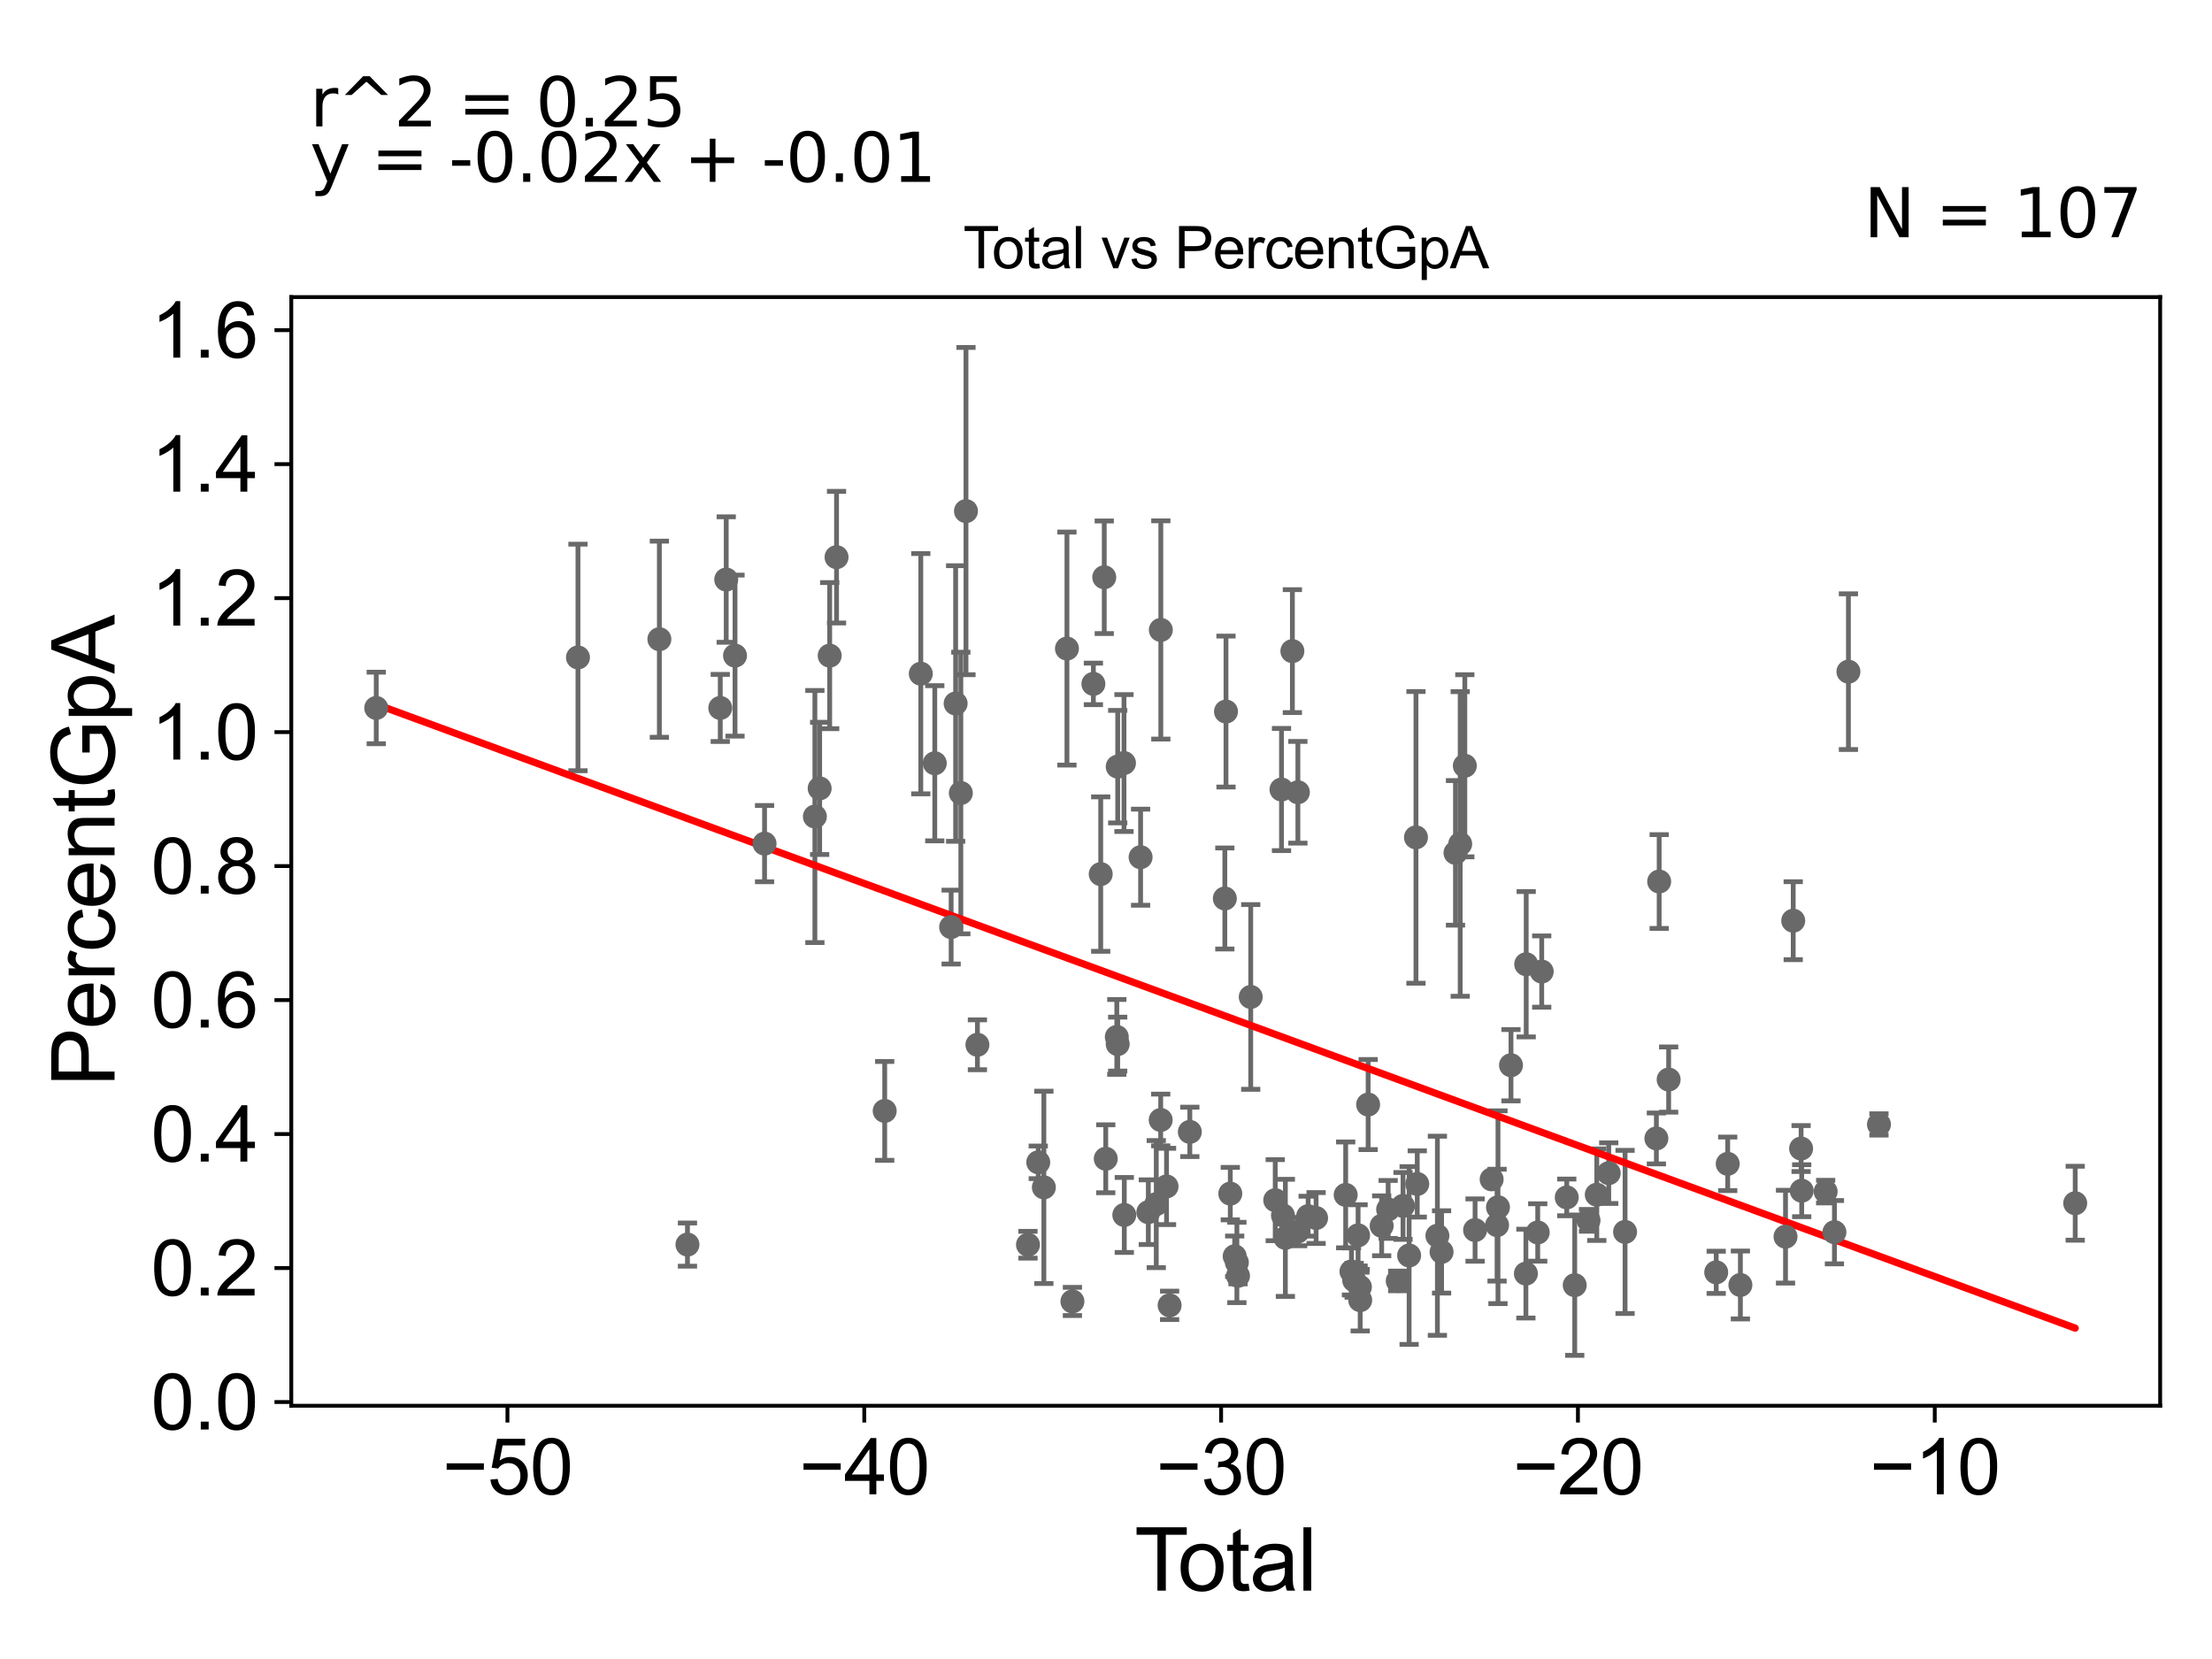 <?xml version="1.0" encoding="utf-8" standalone="no"?>
<!DOCTYPE svg PUBLIC "-//W3C//DTD SVG 1.1//EN"
  "http://www.w3.org/Graphics/SVG/1.1/DTD/svg11.dtd">
<svg xmlns:xlink="http://www.w3.org/1999/xlink" width="460.8pt" height="345.6pt" viewBox="0 0 460.8 345.6" xmlns="http://www.w3.org/2000/svg" version="1.1">
 <defs>
  <style type="text/css">*{stroke-linejoin: round; stroke-linecap: butt}</style>
 </defs>
 <g id="figure_1">
  <g id="patch_1">
   <path d="M 0 345.6 
L 460.8 345.6 
L 460.8 0 
L 0 0 
z
" style="fill: #ffffff"/>
  </g>
  <g id="axes_1">
   <g id="patch_2">
    <path d="M 60.68 292.84 
L 450 292.84 
L 450 61.886 
L 60.68 61.886 
z
" style="fill: #ffffff"/>
   </g>
   <g id="PathCollection_1">
    <defs>
     <path id="m2f827ce4c6" d="M 0 1.118 
C 0.297 1.118 0.581 1 0.791 0.791 
C 1 0.581 1.118 0.297 1.118 0 
C 1.118 -0.297 1 -0.581 0.791 -0.791 
C 0.581 -1 0.297 -1.118 0 -1.118 
C -0.297 -1.118 -0.581 -1 -0.791 -0.791 
C -1 -0.581 -1.118 -0.297 -1.118 0 
C -1.118 0.297 -1 0.581 -0.791 0.791 
C -0.581 1 -0.297 1.118 0 1.118 
z
" style="stroke: #696969"/>
    </defs>
    <g clip-path="url(#p990df51127)">
     <use xlink:href="#m2f827ce4c6" x="78.376" y="147.479" style="fill: #696969; stroke: #696969"/>
     <use xlink:href="#m2f827ce4c6" x="270.327" y="256.563" style="fill: #696969; stroke: #696969"/>
     <use xlink:href="#m2f827ce4c6" x="270.374" y="165.042" style="fill: #696969; stroke: #696969"/>
     <use xlink:href="#m2f827ce4c6" x="272.509" y="253.347" style="fill: #696969; stroke: #696969"/>
     <use xlink:href="#m2f827ce4c6" x="274.166" y="253.735" style="fill: #696969; stroke: #696969"/>
     <use xlink:href="#m2f827ce4c6" x="280.33" y="248.921" style="fill: #696969; stroke: #696969"/>
     <use xlink:href="#m2f827ce4c6" x="281.535" y="264.866" style="fill: #696969; stroke: #696969"/>
     <use xlink:href="#m2f827ce4c6" x="269.226" y="135.643" style="fill: #696969; stroke: #696969"/>
     <use xlink:href="#m2f827ce4c6" x="282.1" y="266.704" style="fill: #696969; stroke: #696969"/>
     <use xlink:href="#m2f827ce4c6" x="283.294" y="268.096" style="fill: #696969; stroke: #696969"/>
     <use xlink:href="#m2f827ce4c6" x="283.354" y="270.846" style="fill: #696969; stroke: #696969"/>
     <use xlink:href="#m2f827ce4c6" x="285.007" y="230.098" style="fill: #696969; stroke: #696969"/>
     <use xlink:href="#m2f827ce4c6" x="287.828" y="255.361" style="fill: #696969; stroke: #696969"/>
     <use xlink:href="#m2f827ce4c6" x="289.175" y="251.947" style="fill: #696969; stroke: #696969"/>
     <use xlink:href="#m2f827ce4c6" x="291.173" y="266.842" style="fill: #696969; stroke: #696969"/>
     <use xlink:href="#m2f827ce4c6" x="282.915" y="257.343" style="fill: #696969; stroke: #696969"/>
     <use xlink:href="#m2f827ce4c6" x="267.767" y="257.869" style="fill: #696969; stroke: #696969"/>
     <use xlink:href="#m2f827ce4c6" x="267.264" y="253.193" style="fill: #696969; stroke: #696969"/>
     <use xlink:href="#m2f827ce4c6" x="266.96" y="164.473" style="fill: #696969; stroke: #696969"/>
     <use xlink:href="#m2f827ce4c6" x="239.217" y="252.52" style="fill: #696969; stroke: #696969"/>
     <use xlink:href="#m2f827ce4c6" x="240.871" y="250.839" style="fill: #696969; stroke: #696969"/>
     <use xlink:href="#m2f827ce4c6" x="241.796" y="233.31" style="fill: #696969; stroke: #696969"/>
     <use xlink:href="#m2f827ce4c6" x="241.821" y="131.226" style="fill: #696969; stroke: #696969"/>
     <use xlink:href="#m2f827ce4c6" x="243.011" y="247.158" style="fill: #696969; stroke: #696969"/>
     <use xlink:href="#m2f827ce4c6" x="243.652" y="271.925" style="fill: #696969; stroke: #696969"/>
     <use xlink:href="#m2f827ce4c6" x="247.863" y="235.792" style="fill: #696969; stroke: #696969"/>
     <use xlink:href="#m2f827ce4c6" x="255.156" y="187.169" style="fill: #696969; stroke: #696969"/>
     <use xlink:href="#m2f827ce4c6" x="255.397" y="148.229" style="fill: #696969; stroke: #696969"/>
     <use xlink:href="#m2f827ce4c6" x="256.292" y="248.651" style="fill: #696969; stroke: #696969"/>
     <use xlink:href="#m2f827ce4c6" x="257.21" y="261.701" style="fill: #696969; stroke: #696969"/>
     <use xlink:href="#m2f827ce4c6" x="257.665" y="262.994" style="fill: #696969; stroke: #696969"/>
     <use xlink:href="#m2f827ce4c6" x="257.897" y="265.778" style="fill: #696969; stroke: #696969"/>
     <use xlink:href="#m2f827ce4c6" x="260.551" y="207.682" style="fill: #696969; stroke: #696969"/>
     <use xlink:href="#m2f827ce4c6" x="265.655" y="250.016" style="fill: #696969; stroke: #696969"/>
     <use xlink:href="#m2f827ce4c6" x="292.275" y="251.216" style="fill: #696969; stroke: #696969"/>
     <use xlink:href="#m2f827ce4c6" x="293.546" y="261.541" style="fill: #696969; stroke: #696969"/>
     <use xlink:href="#m2f827ce4c6" x="294.972" y="174.438" style="fill: #696969; stroke: #696969"/>
     <use xlink:href="#m2f827ce4c6" x="295.24" y="246.639" style="fill: #696969; stroke: #696969"/>
     <use xlink:href="#m2f827ce4c6" x="338.53" y="256.63" style="fill: #696969; stroke: #696969"/>
     <use xlink:href="#m2f827ce4c6" x="345.055" y="237.157" style="fill: #696969; stroke: #696969"/>
     <use xlink:href="#m2f827ce4c6" x="345.636" y="183.638" style="fill: #696969; stroke: #696969"/>
     <use xlink:href="#m2f827ce4c6" x="347.611" y="224.89" style="fill: #696969; stroke: #696969"/>
     <use xlink:href="#m2f827ce4c6" x="357.519" y="265.05" style="fill: #696969; stroke: #696969"/>
     <use xlink:href="#m2f827ce4c6" x="359.915" y="242.448" style="fill: #696969; stroke: #696969"/>
     <use xlink:href="#m2f827ce4c6" x="362.555" y="267.686" style="fill: #696969; stroke: #696969"/>
     <use xlink:href="#m2f827ce4c6" x="371.957" y="257.62" style="fill: #696969; stroke: #696969"/>
     <use xlink:href="#m2f827ce4c6" x="373.561" y="191.797" style="fill: #696969; stroke: #696969"/>
     <use xlink:href="#m2f827ce4c6" x="375.201" y="239.262" style="fill: #696969; stroke: #696969"/>
     <use xlink:href="#m2f827ce4c6" x="375.328" y="248.046" style="fill: #696969; stroke: #696969"/>
     <use xlink:href="#m2f827ce4c6" x="380.321" y="248.237" style="fill: #696969; stroke: #696969"/>
     <use xlink:href="#m2f827ce4c6" x="382.146" y="256.685" style="fill: #696969; stroke: #696969"/>
     <use xlink:href="#m2f827ce4c6" x="385.061" y="139.922" style="fill: #696969; stroke: #696969"/>
     <use xlink:href="#m2f827ce4c6" x="391.421" y="234.242" style="fill: #696969; stroke: #696969"/>
     <use xlink:href="#m2f827ce4c6" x="335.13" y="244.387" style="fill: #696969; stroke: #696969"/>
     <use xlink:href="#m2f827ce4c6" x="237.607" y="178.571" style="fill: #696969; stroke: #696969"/>
     <use xlink:href="#m2f827ce4c6" x="332.639" y="248.877" style="fill: #696969; stroke: #696969"/>
     <use xlink:href="#m2f827ce4c6" x="328.045" y="267.723" style="fill: #696969; stroke: #696969"/>
     <use xlink:href="#m2f827ce4c6" x="299.436" y="257.428" style="fill: #696969; stroke: #696969"/>
     <use xlink:href="#m2f827ce4c6" x="300.308" y="260.797" style="fill: #696969; stroke: #696969"/>
     <use xlink:href="#m2f827ce4c6" x="303.205" y="177.667" style="fill: #696969; stroke: #696969"/>
     <use xlink:href="#m2f827ce4c6" x="304.187" y="175.81" style="fill: #696969; stroke: #696969"/>
     <use xlink:href="#m2f827ce4c6" x="305.149" y="159.527" style="fill: #696969; stroke: #696969"/>
     <use xlink:href="#m2f827ce4c6" x="307.286" y="256.246" style="fill: #696969; stroke: #696969"/>
     <use xlink:href="#m2f827ce4c6" x="310.739" y="245.678" style="fill: #696969; stroke: #696969"/>
     <use xlink:href="#m2f827ce4c6" x="311.867" y="255.22" style="fill: #696969; stroke: #696969"/>
     <use xlink:href="#m2f827ce4c6" x="312.058" y="251.486" style="fill: #696969; stroke: #696969"/>
     <use xlink:href="#m2f827ce4c6" x="314.768" y="221.906" style="fill: #696969; stroke: #696969"/>
     <use xlink:href="#m2f827ce4c6" x="317.872" y="265.315" style="fill: #696969; stroke: #696969"/>
     <use xlink:href="#m2f827ce4c6" x="317.936" y="200.868" style="fill: #696969; stroke: #696969"/>
     <use xlink:href="#m2f827ce4c6" x="320.338" y="256.743" style="fill: #696969; stroke: #696969"/>
     <use xlink:href="#m2f827ce4c6" x="321.168" y="202.393" style="fill: #696969; stroke: #696969"/>
     <use xlink:href="#m2f827ce4c6" x="326.384" y="249.444" style="fill: #696969; stroke: #696969"/>
     <use xlink:href="#m2f827ce4c6" x="330.915" y="254.219" style="fill: #696969; stroke: #696969"/>
     <use xlink:href="#m2f827ce4c6" x="234.213" y="253.099" style="fill: #696969; stroke: #696969"/>
     <use xlink:href="#m2f827ce4c6" x="432.304" y="250.656" style="fill: #696969; stroke: #696969"/>
     <use xlink:href="#m2f827ce4c6" x="232.84" y="159.705" style="fill: #696969; stroke: #696969"/>
     <use xlink:href="#m2f827ce4c6" x="227.772" y="142.466" style="fill: #696969; stroke: #696969"/>
     <use xlink:href="#m2f827ce4c6" x="223.404" y="271.114" style="fill: #696969; stroke: #696969"/>
     <use xlink:href="#m2f827ce4c6" x="222.265" y="135.11" style="fill: #696969; stroke: #696969"/>
     <use xlink:href="#m2f827ce4c6" x="169.756" y="170.101" style="fill: #696969; stroke: #696969"/>
     <use xlink:href="#m2f827ce4c6" x="170.75" y="164.236" style="fill: #696969; stroke: #696969"/>
     <use xlink:href="#m2f827ce4c6" x="172.841" y="136.583" style="fill: #696969; stroke: #696969"/>
     <use xlink:href="#m2f827ce4c6" x="234.146" y="158.958" style="fill: #696969; stroke: #696969"/>
     <use xlink:href="#m2f827ce4c6" x="184.301" y="231.426" style="fill: #696969; stroke: #696969"/>
     <use xlink:href="#m2f827ce4c6" x="159.271" y="175.741" style="fill: #696969; stroke: #696969"/>
     <use xlink:href="#m2f827ce4c6" x="217.456" y="247.348" style="fill: #696969; stroke: #696969"/>
     <use xlink:href="#m2f827ce4c6" x="191.819" y="140.346" style="fill: #696969; stroke: #696969"/>
     <use xlink:href="#m2f827ce4c6" x="194.732" y="159" style="fill: #696969; stroke: #696969"/>
     <use xlink:href="#m2f827ce4c6" x="214.148" y="259.302" style="fill: #696969; stroke: #696969"/>
     <use xlink:href="#m2f827ce4c6" x="198.139" y="193.126" style="fill: #696969; stroke: #696969"/>
     <use xlink:href="#m2f827ce4c6" x="199.077" y="146.554" style="fill: #696969; stroke: #696969"/>
     <use xlink:href="#m2f827ce4c6" x="200.16" y="165.203" style="fill: #696969; stroke: #696969"/>
     <use xlink:href="#m2f827ce4c6" x="201.231" y="106.472" style="fill: #696969; stroke: #696969"/>
     <use xlink:href="#m2f827ce4c6" x="203.614" y="217.647" style="fill: #696969; stroke: #696969"/>
     <use xlink:href="#m2f827ce4c6" x="216.287" y="242.132" style="fill: #696969; stroke: #696969"/>
     <use xlink:href="#m2f827ce4c6" x="229.3" y="182.09" style="fill: #696969; stroke: #696969"/>
     <use xlink:href="#m2f827ce4c6" x="174.267" y="116.069" style="fill: #696969; stroke: #696969"/>
     <use xlink:href="#m2f827ce4c6" x="230.349" y="241.388" style="fill: #696969; stroke: #696969"/>
     <use xlink:href="#m2f827ce4c6" x="137.358" y="133.158" style="fill: #696969; stroke: #696969"/>
     <use xlink:href="#m2f827ce4c6" x="232.838" y="217.507" style="fill: #696969; stroke: #696969"/>
     <use xlink:href="#m2f827ce4c6" x="150.045" y="147.48" style="fill: #696969; stroke: #696969"/>
     <use xlink:href="#m2f827ce4c6" x="151.285" y="120.731" style="fill: #696969; stroke: #696969"/>
     <use xlink:href="#m2f827ce4c6" x="120.402" y="136.96" style="fill: #696969; stroke: #696969"/>
     <use xlink:href="#m2f827ce4c6" x="143.211" y="259.269" style="fill: #696969; stroke: #696969"/>
     <use xlink:href="#m2f827ce4c6" x="232.651" y="216.013" style="fill: #696969; stroke: #696969"/>
     <use xlink:href="#m2f827ce4c6" x="230.036" y="120.253" style="fill: #696969; stroke: #696969"/>
     <use xlink:href="#m2f827ce4c6" x="153.118" y="136.577" style="fill: #696969; stroke: #696969"/>
    </g>
   </g>
   <g id="matplotlib.axis_1">
    <g id="xtick_1">
     <g id="line2d_1">
      <defs>
       <path id="mc6a8ef209a" d="M 0 0 
L 0 3.5 
" style="stroke: #000000; stroke-width: 0.8"/>
      </defs>
      <g>
       <use xlink:href="#mc6a8ef209a" x="105.712" y="292.84" style="stroke: #000000; stroke-width: 0.8"/>
      </g>
     </g>
     <g id="text_1">
      <!-- −50 -->
      <g transform="translate(92.142 311.293)scale(0.16 -0.16)">
       <defs>
        <path id="ArialMT-2212" d="M 3381 1997 
L 356 1997 
L 356 2522 
L 3381 2522 
L 3381 1997 
z
" transform="scale(0.016)"/>
        <path id="ArialMT-35" d="M 266 1200 
L 856 1250 
Q 922 819 1161 601 
Q 1400 384 1738 384 
Q 2144 384 2425 690 
Q 2706 997 2706 1503 
Q 2706 1984 2436 2262 
Q 2166 2541 1728 2541 
Q 1456 2541 1237 2417 
Q 1019 2294 894 2097 
L 366 2166 
L 809 4519 
L 3088 4519 
L 3088 3981 
L 1259 3981 
L 1013 2750 
Q 1425 3038 1878 3038 
Q 2478 3038 2890 2622 
Q 3303 2206 3303 1553 
Q 3303 931 2941 478 
Q 2500 -78 1738 -78 
Q 1113 -78 717 272 
Q 322 622 266 1200 
z
" transform="scale(0.016)"/>
        <path id="ArialMT-30" d="M 266 2259 
Q 266 3072 433 3567 
Q 600 4063 929 4331 
Q 1259 4600 1759 4600 
Q 2128 4600 2406 4451 
Q 2684 4303 2865 4023 
Q 3047 3744 3150 3342 
Q 3253 2941 3253 2259 
Q 3253 1453 3087 958 
Q 2922 463 2592 192 
Q 2263 -78 1759 -78 
Q 1097 -78 719 397 
Q 266 969 266 2259 
z
M 844 2259 
Q 844 1131 1108 757 
Q 1372 384 1759 384 
Q 2147 384 2411 759 
Q 2675 1134 2675 2259 
Q 2675 3391 2411 3762 
Q 2147 4134 1753 4134 
Q 1366 4134 1134 3806 
Q 844 3388 844 2259 
z
" transform="scale(0.016)"/>
       </defs>
       <use xlink:href="#ArialMT-2212"/>
       <use xlink:href="#ArialMT-35" x="58.398"/>
       <use xlink:href="#ArialMT-30" x="114.014"/>
      </g>
     </g>
    </g>
    <g id="xtick_2">
     <g id="line2d_2">
      <g>
       <use xlink:href="#mc6a8ef209a" x="180.046" y="292.84" style="stroke: #000000; stroke-width: 0.8"/>
      </g>
     </g>
     <g id="text_2">
      <!-- −40 -->
      <g transform="translate(166.476 311.293)scale(0.16 -0.16)">
       <defs>
        <path id="ArialMT-34" d="M 2069 0 
L 2069 1097 
L 81 1097 
L 81 1613 
L 2172 4581 
L 2631 4581 
L 2631 1613 
L 3250 1613 
L 3250 1097 
L 2631 1097 
L 2631 0 
L 2069 0 
z
M 2069 1613 
L 2069 3678 
L 634 1613 
L 2069 1613 
z
" transform="scale(0.016)"/>
       </defs>
       <use xlink:href="#ArialMT-2212"/>
       <use xlink:href="#ArialMT-34" x="58.398"/>
       <use xlink:href="#ArialMT-30" x="114.014"/>
      </g>
     </g>
    </g>
    <g id="xtick_3">
     <g id="line2d_3">
      <g>
       <use xlink:href="#mc6a8ef209a" x="254.379" y="292.84" style="stroke: #000000; stroke-width: 0.8"/>
      </g>
     </g>
     <g id="text_3">
      <!-- −30 -->
      <g transform="translate(240.809 311.293)scale(0.16 -0.16)">
       <defs>
        <path id="ArialMT-33" d="M 269 1209 
L 831 1284 
Q 928 806 1161 595 
Q 1394 384 1728 384 
Q 2125 384 2398 659 
Q 2672 934 2672 1341 
Q 2672 1728 2419 1979 
Q 2166 2231 1775 2231 
Q 1616 2231 1378 2169 
L 1441 2663 
Q 1497 2656 1531 2656 
Q 1891 2656 2178 2843 
Q 2466 3031 2466 3422 
Q 2466 3731 2256 3934 
Q 2047 4138 1716 4138 
Q 1388 4138 1169 3931 
Q 950 3725 888 3313 
L 325 3413 
Q 428 3978 793 4289 
Q 1159 4600 1703 4600 
Q 2078 4600 2393 4439 
Q 2709 4278 2876 4000 
Q 3044 3722 3044 3409 
Q 3044 3113 2884 2869 
Q 2725 2625 2413 2481 
Q 2819 2388 3044 2092 
Q 3269 1797 3269 1353 
Q 3269 753 2831 336 
Q 2394 -81 1725 -81 
Q 1122 -81 723 278 
Q 325 638 269 1209 
z
" transform="scale(0.016)"/>
       </defs>
       <use xlink:href="#ArialMT-2212"/>
       <use xlink:href="#ArialMT-33" x="58.398"/>
       <use xlink:href="#ArialMT-30" x="114.014"/>
      </g>
     </g>
    </g>
    <g id="xtick_4">
     <g id="line2d_4">
      <g>
       <use xlink:href="#mc6a8ef209a" x="328.712" y="292.84" style="stroke: #000000; stroke-width: 0.8"/>
      </g>
     </g>
     <g id="text_4">
      <!-- −20 -->
      <g transform="translate(315.142 311.293)scale(0.16 -0.16)">
       <defs>
        <path id="ArialMT-32" d="M 3222 541 
L 3222 0 
L 194 0 
Q 188 203 259 391 
Q 375 700 629 1000 
Q 884 1300 1366 1694 
Q 2113 2306 2375 2664 
Q 2638 3022 2638 3341 
Q 2638 3675 2398 3904 
Q 2159 4134 1775 4134 
Q 1369 4134 1125 3890 
Q 881 3647 878 3216 
L 300 3275 
Q 359 3922 746 4261 
Q 1134 4600 1788 4600 
Q 2447 4600 2831 4234 
Q 3216 3869 3216 3328 
Q 3216 3053 3103 2787 
Q 2991 2522 2730 2228 
Q 2469 1934 1863 1422 
Q 1356 997 1212 845 
Q 1069 694 975 541 
L 3222 541 
z
" transform="scale(0.016)"/>
       </defs>
       <use xlink:href="#ArialMT-2212"/>
       <use xlink:href="#ArialMT-32" x="58.398"/>
       <use xlink:href="#ArialMT-30" x="114.014"/>
      </g>
     </g>
    </g>
    <g id="xtick_5">
     <g id="line2d_5">
      <g>
       <use xlink:href="#mc6a8ef209a" x="403.046" y="292.84" style="stroke: #000000; stroke-width: 0.8"/>
      </g>
     </g>
     <g id="text_5">
      <!-- −10 -->
      <g transform="translate(389.476 311.293)scale(0.16 -0.16)">
       <defs>
        <path id="ArialMT-31" d="M 2384 0 
L 1822 0 
L 1822 3584 
Q 1619 3391 1289 3197 
Q 959 3003 697 2906 
L 697 3450 
Q 1169 3672 1522 3987 
Q 1875 4303 2022 4600 
L 2384 4600 
L 2384 0 
z
" transform="scale(0.016)"/>
       </defs>
       <use xlink:href="#ArialMT-2212"/>
       <use xlink:href="#ArialMT-31" x="58.398"/>
       <use xlink:href="#ArialMT-30" x="114.014"/>
      </g>
     </g>
    </g>
    <g id="text_6">
     <!-- Total -->
     <g transform="translate(236.335 331.357)scale(0.18 -0.18)">
      <defs>
       <path id="ArialMT-54" d="M 1659 0 
L 1659 4041 
L 150 4041 
L 150 4581 
L 3781 4581 
L 3781 4041 
L 2266 4041 
L 2266 0 
L 1659 0 
z
" transform="scale(0.016)"/>
       <path id="ArialMT-6f" d="M 213 1659 
Q 213 2581 725 3025 
Q 1153 3394 1769 3394 
Q 2453 3394 2887 2945 
Q 3322 2497 3322 1706 
Q 3322 1066 3130 698 
Q 2938 331 2570 128 
Q 2203 -75 1769 -75 
Q 1072 -75 642 372 
Q 213 819 213 1659 
z
M 791 1659 
Q 791 1022 1069 705 
Q 1347 388 1769 388 
Q 2188 388 2466 706 
Q 2744 1025 2744 1678 
Q 2744 2294 2464 2611 
Q 2184 2928 1769 2928 
Q 1347 2928 1069 2612 
Q 791 2297 791 1659 
z
" transform="scale(0.016)"/>
       <path id="ArialMT-74" d="M 1650 503 
L 1731 6 
Q 1494 -44 1306 -44 
Q 1000 -44 831 53 
Q 663 150 594 308 
Q 525 466 525 972 
L 525 2881 
L 113 2881 
L 113 3319 
L 525 3319 
L 525 4141 
L 1084 4478 
L 1084 3319 
L 1650 3319 
L 1650 2881 
L 1084 2881 
L 1084 941 
Q 1084 700 1114 631 
Q 1144 563 1211 522 
Q 1278 481 1403 481 
Q 1497 481 1650 503 
z
" transform="scale(0.016)"/>
       <path id="ArialMT-61" d="M 2588 409 
Q 2275 144 1986 34 
Q 1697 -75 1366 -75 
Q 819 -75 525 192 
Q 231 459 231 875 
Q 231 1119 342 1320 
Q 453 1522 633 1644 
Q 813 1766 1038 1828 
Q 1203 1872 1538 1913 
Q 2219 1994 2541 2106 
Q 2544 2222 2544 2253 
Q 2544 2597 2384 2738 
Q 2169 2928 1744 2928 
Q 1347 2928 1158 2789 
Q 969 2650 878 2297 
L 328 2372 
Q 403 2725 575 2942 
Q 747 3159 1072 3276 
Q 1397 3394 1825 3394 
Q 2250 3394 2515 3294 
Q 2781 3194 2906 3042 
Q 3031 2891 3081 2659 
Q 3109 2516 3109 2141 
L 3109 1391 
Q 3109 606 3145 398 
Q 3181 191 3288 0 
L 2700 0 
Q 2613 175 2588 409 
z
M 2541 1666 
Q 2234 1541 1622 1453 
Q 1275 1403 1131 1340 
Q 988 1278 909 1158 
Q 831 1038 831 891 
Q 831 666 1001 516 
Q 1172 366 1500 366 
Q 1825 366 2078 508 
Q 2331 650 2450 897 
Q 2541 1088 2541 1459 
L 2541 1666 
z
" transform="scale(0.016)"/>
       <path id="ArialMT-6c" d="M 409 0 
L 409 4581 
L 972 4581 
L 972 0 
L 409 0 
z
" transform="scale(0.016)"/>
      </defs>
      <use xlink:href="#ArialMT-54"/>
      <use xlink:href="#ArialMT-6f" x="49.959"/>
      <use xlink:href="#ArialMT-74" x="105.574"/>
      <use xlink:href="#ArialMT-61" x="133.357"/>
      <use xlink:href="#ArialMT-6c" x="188.973"/>
     </g>
    </g>
   </g>
   <g id="matplotlib.axis_2">
    <g id="ytick_1">
     <g id="line2d_6">
      <defs>
       <path id="mc8cae1ff36" d="M 0 0 
L -3.5 0 
" style="stroke: #000000; stroke-width: 0.8"/>
      </defs>
      <g>
       <use xlink:href="#mc8cae1ff36" x="60.68" y="292.066" style="stroke: #000000; stroke-width: 0.8"/>
      </g>
     </g>
     <g id="text_7">
      <!-- 0.0 -->
      <g transform="translate(31.44 297.792)scale(0.16 -0.16)">
       <defs>
        <path id="ArialMT-2e" d="M 581 0 
L 581 641 
L 1222 641 
L 1222 0 
L 581 0 
z
" transform="scale(0.016)"/>
       </defs>
       <use xlink:href="#ArialMT-30"/>
       <use xlink:href="#ArialMT-2e" x="55.615"/>
       <use xlink:href="#ArialMT-30" x="83.398"/>
      </g>
     </g>
    </g>
    <g id="ytick_2">
     <g id="line2d_7">
      <g>
       <use xlink:href="#mc8cae1ff36" x="60.68" y="264.155" style="stroke: #000000; stroke-width: 0.8"/>
      </g>
     </g>
     <g id="text_8">
      <!-- 0.2 -->
      <g transform="translate(31.44 269.881)scale(0.16 -0.16)">
       <use xlink:href="#ArialMT-30"/>
       <use xlink:href="#ArialMT-2e" x="55.615"/>
       <use xlink:href="#ArialMT-32" x="83.398"/>
      </g>
     </g>
    </g>
    <g id="ytick_3">
     <g id="line2d_8">
      <g>
       <use xlink:href="#mc8cae1ff36" x="60.68" y="236.244" style="stroke: #000000; stroke-width: 0.8"/>
      </g>
     </g>
     <g id="text_9">
      <!-- 0.4 -->
      <g transform="translate(31.44 241.971)scale(0.16 -0.16)">
       <use xlink:href="#ArialMT-30"/>
       <use xlink:href="#ArialMT-2e" x="55.615"/>
       <use xlink:href="#ArialMT-34" x="83.398"/>
      </g>
     </g>
    </g>
    <g id="ytick_4">
     <g id="line2d_9">
      <g>
       <use xlink:href="#mc8cae1ff36" x="60.68" y="208.333" style="stroke: #000000; stroke-width: 0.8"/>
      </g>
     </g>
     <g id="text_10">
      <!-- 0.6 -->
      <g transform="translate(31.44 214.06)scale(0.16 -0.16)">
       <defs>
        <path id="ArialMT-36" d="M 3184 3459 
L 2625 3416 
Q 2550 3747 2413 3897 
Q 2184 4138 1850 4138 
Q 1581 4138 1378 3988 
Q 1113 3794 959 3422 
Q 806 3050 800 2363 
Q 1003 2672 1297 2822 
Q 1591 2972 1913 2972 
Q 2475 2972 2870 2558 
Q 3266 2144 3266 1488 
Q 3266 1056 3080 686 
Q 2894 316 2569 119 
Q 2244 -78 1831 -78 
Q 1128 -78 684 439 
Q 241 956 241 2144 
Q 241 3472 731 4075 
Q 1159 4600 1884 4600 
Q 2425 4600 2770 4297 
Q 3116 3994 3184 3459 
z
M 888 1484 
Q 888 1194 1011 928 
Q 1134 663 1356 523 
Q 1578 384 1822 384 
Q 2178 384 2434 671 
Q 2691 959 2691 1453 
Q 2691 1928 2437 2201 
Q 2184 2475 1800 2475 
Q 1419 2475 1153 2201 
Q 888 1928 888 1484 
z
" transform="scale(0.016)"/>
       </defs>
       <use xlink:href="#ArialMT-30"/>
       <use xlink:href="#ArialMT-2e" x="55.615"/>
       <use xlink:href="#ArialMT-36" x="83.398"/>
      </g>
     </g>
    </g>
    <g id="ytick_5">
     <g id="line2d_10">
      <g>
       <use xlink:href="#mc8cae1ff36" x="60.68" y="180.423" style="stroke: #000000; stroke-width: 0.8"/>
      </g>
     </g>
     <g id="text_11">
      <!-- 0.8 -->
      <g transform="translate(31.44 186.149)scale(0.16 -0.16)">
       <defs>
        <path id="ArialMT-38" d="M 1131 2484 
Q 781 2613 612 2850 
Q 444 3088 444 3419 
Q 444 3919 803 4259 
Q 1163 4600 1759 4600 
Q 2359 4600 2725 4251 
Q 3091 3903 3091 3403 
Q 3091 3084 2923 2848 
Q 2756 2613 2416 2484 
Q 2838 2347 3058 2040 
Q 3278 1734 3278 1309 
Q 3278 722 2862 322 
Q 2447 -78 1769 -78 
Q 1091 -78 675 323 
Q 259 725 259 1325 
Q 259 1772 486 2073 
Q 713 2375 1131 2484 
z
M 1019 3438 
Q 1019 3113 1228 2906 
Q 1438 2700 1772 2700 
Q 2097 2700 2305 2904 
Q 2513 3109 2513 3406 
Q 2513 3716 2298 3927 
Q 2084 4138 1766 4138 
Q 1444 4138 1231 3931 
Q 1019 3725 1019 3438 
z
M 838 1322 
Q 838 1081 952 856 
Q 1066 631 1291 507 
Q 1516 384 1775 384 
Q 2178 384 2440 643 
Q 2703 903 2703 1303 
Q 2703 1709 2433 1975 
Q 2163 2241 1756 2241 
Q 1359 2241 1098 1978 
Q 838 1716 838 1322 
z
" transform="scale(0.016)"/>
       </defs>
       <use xlink:href="#ArialMT-30"/>
       <use xlink:href="#ArialMT-2e" x="55.615"/>
       <use xlink:href="#ArialMT-38" x="83.398"/>
      </g>
     </g>
    </g>
    <g id="ytick_6">
     <g id="line2d_11">
      <g>
       <use xlink:href="#mc8cae1ff36" x="60.68" y="152.512" style="stroke: #000000; stroke-width: 0.8"/>
      </g>
     </g>
     <g id="text_12">
      <!-- 1.0 -->
      <g transform="translate(31.44 158.238)scale(0.16 -0.16)">
       <use xlink:href="#ArialMT-31"/>
       <use xlink:href="#ArialMT-2e" x="55.615"/>
       <use xlink:href="#ArialMT-30" x="83.398"/>
      </g>
     </g>
    </g>
    <g id="ytick_7">
     <g id="line2d_12">
      <g>
       <use xlink:href="#mc8cae1ff36" x="60.68" y="124.601" style="stroke: #000000; stroke-width: 0.8"/>
      </g>
     </g>
     <g id="text_13">
      <!-- 1.2 -->
      <g transform="translate(31.44 130.327)scale(0.16 -0.16)">
       <use xlink:href="#ArialMT-31"/>
       <use xlink:href="#ArialMT-2e" x="55.615"/>
       <use xlink:href="#ArialMT-32" x="83.398"/>
      </g>
     </g>
    </g>
    <g id="ytick_8">
     <g id="line2d_13">
      <g>
       <use xlink:href="#mc8cae1ff36" x="60.68" y="96.69" style="stroke: #000000; stroke-width: 0.8"/>
      </g>
     </g>
     <g id="text_14">
      <!-- 1.4 -->
      <g transform="translate(31.44 102.416)scale(0.16 -0.16)">
       <use xlink:href="#ArialMT-31"/>
       <use xlink:href="#ArialMT-2e" x="55.615"/>
       <use xlink:href="#ArialMT-34" x="83.398"/>
      </g>
     </g>
    </g>
    <g id="ytick_9">
     <g id="line2d_14">
      <g>
       <use xlink:href="#mc8cae1ff36" x="60.68" y="68.779" style="stroke: #000000; stroke-width: 0.8"/>
      </g>
     </g>
     <g id="text_15">
      <!-- 1.6 -->
      <g transform="translate(31.44 74.505)scale(0.16 -0.16)">
       <use xlink:href="#ArialMT-31"/>
       <use xlink:href="#ArialMT-2e" x="55.615"/>
       <use xlink:href="#ArialMT-36" x="83.398"/>
      </g>
     </g>
    </g>
    <g id="text_16">
     <!-- PercentGpA -->
     <g transform="translate(23.863 226.386)rotate(-90)scale(0.18 -0.18)">
      <defs>
       <path id="ArialMT-50" d="M 494 0 
L 494 4581 
L 2222 4581 
Q 2678 4581 2919 4538 
Q 3256 4481 3484 4323 
Q 3713 4166 3852 3881 
Q 3991 3597 3991 3256 
Q 3991 2672 3619 2267 
Q 3247 1863 2275 1863 
L 1100 1863 
L 1100 0 
L 494 0 
z
M 1100 2403 
L 2284 2403 
Q 2872 2403 3119 2622 
Q 3366 2841 3366 3238 
Q 3366 3525 3220 3729 
Q 3075 3934 2838 4000 
Q 2684 4041 2272 4041 
L 1100 4041 
L 1100 2403 
z
" transform="scale(0.016)"/>
       <path id="ArialMT-65" d="M 2694 1069 
L 3275 997 
Q 3138 488 2766 206 
Q 2394 -75 1816 -75 
Q 1088 -75 661 373 
Q 234 822 234 1631 
Q 234 2469 665 2931 
Q 1097 3394 1784 3394 
Q 2450 3394 2872 2941 
Q 3294 2488 3294 1666 
Q 3294 1616 3291 1516 
L 816 1516 
Q 847 969 1125 678 
Q 1403 388 1819 388 
Q 2128 388 2347 550 
Q 2566 713 2694 1069 
z
M 847 1978 
L 2700 1978 
Q 2663 2397 2488 2606 
Q 2219 2931 1791 2931 
Q 1403 2931 1139 2672 
Q 875 2413 847 1978 
z
" transform="scale(0.016)"/>
       <path id="ArialMT-72" d="M 416 0 
L 416 3319 
L 922 3319 
L 922 2816 
Q 1116 3169 1280 3281 
Q 1444 3394 1641 3394 
Q 1925 3394 2219 3213 
L 2025 2691 
Q 1819 2813 1613 2813 
Q 1428 2813 1281 2702 
Q 1134 2591 1072 2394 
Q 978 2094 978 1738 
L 978 0 
L 416 0 
z
" transform="scale(0.016)"/>
       <path id="ArialMT-63" d="M 2588 1216 
L 3141 1144 
Q 3050 572 2676 248 
Q 2303 -75 1759 -75 
Q 1078 -75 664 370 
Q 250 816 250 1647 
Q 250 2184 428 2587 
Q 606 2991 970 3192 
Q 1334 3394 1763 3394 
Q 2303 3394 2647 3120 
Q 2991 2847 3088 2344 
L 2541 2259 
Q 2463 2594 2264 2762 
Q 2066 2931 1784 2931 
Q 1359 2931 1093 2626 
Q 828 2322 828 1663 
Q 828 994 1084 691 
Q 1341 388 1753 388 
Q 2084 388 2306 591 
Q 2528 794 2588 1216 
z
" transform="scale(0.016)"/>
       <path id="ArialMT-6e" d="M 422 0 
L 422 3319 
L 928 3319 
L 928 2847 
Q 1294 3394 1984 3394 
Q 2284 3394 2536 3286 
Q 2788 3178 2913 3003 
Q 3038 2828 3088 2588 
Q 3119 2431 3119 2041 
L 3119 0 
L 2556 0 
L 2556 2019 
Q 2556 2363 2490 2533 
Q 2425 2703 2258 2804 
Q 2091 2906 1866 2906 
Q 1506 2906 1245 2678 
Q 984 2450 984 1813 
L 984 0 
L 422 0 
z
" transform="scale(0.016)"/>
       <path id="ArialMT-47" d="M 2638 1797 
L 2638 2334 
L 4578 2338 
L 4578 638 
Q 4131 281 3656 101 
Q 3181 -78 2681 -78 
Q 2006 -78 1454 211 
Q 903 500 622 1047 
Q 341 1594 341 2269 
Q 341 2938 620 3517 
Q 900 4097 1425 4378 
Q 1950 4659 2634 4659 
Q 3131 4659 3532 4498 
Q 3934 4338 4162 4050 
Q 4391 3763 4509 3300 
L 3963 3150 
Q 3859 3500 3706 3700 
Q 3553 3900 3268 4020 
Q 2984 4141 2638 4141 
Q 2222 4141 1919 4014 
Q 1616 3888 1430 3681 
Q 1244 3475 1141 3228 
Q 966 2803 966 2306 
Q 966 1694 1177 1281 
Q 1388 869 1791 669 
Q 2194 469 2647 469 
Q 3041 469 3416 620 
Q 3791 772 3984 944 
L 3984 1797 
L 2638 1797 
z
" transform="scale(0.016)"/>
       <path id="ArialMT-70" d="M 422 -1272 
L 422 3319 
L 934 3319 
L 934 2888 
Q 1116 3141 1344 3267 
Q 1572 3394 1897 3394 
Q 2322 3394 2647 3175 
Q 2972 2956 3137 2557 
Q 3303 2159 3303 1684 
Q 3303 1175 3120 767 
Q 2938 359 2589 142 
Q 2241 -75 1856 -75 
Q 1575 -75 1351 44 
Q 1128 163 984 344 
L 984 -1272 
L 422 -1272 
z
M 931 1641 
Q 931 1000 1190 694 
Q 1450 388 1819 388 
Q 2194 388 2461 705 
Q 2728 1022 2728 1688 
Q 2728 2322 2467 2637 
Q 2206 2953 1844 2953 
Q 1484 2953 1207 2617 
Q 931 2281 931 1641 
z
" transform="scale(0.016)"/>
       <path id="ArialMT-41" d="M -9 0 
L 1750 4581 
L 2403 4581 
L 4278 0 
L 3588 0 
L 3053 1388 
L 1138 1388 
L 634 0 
L -9 0 
z
M 1313 1881 
L 2866 1881 
L 2388 3150 
Q 2169 3728 2063 4100 
Q 1975 3659 1816 3225 
L 1313 1881 
z
" transform="scale(0.016)"/>
      </defs>
      <use xlink:href="#ArialMT-50"/>
      <use xlink:href="#ArialMT-65" x="66.699"/>
      <use xlink:href="#ArialMT-72" x="122.314"/>
      <use xlink:href="#ArialMT-63" x="155.615"/>
      <use xlink:href="#ArialMT-65" x="205.615"/>
      <use xlink:href="#ArialMT-6e" x="261.23"/>
      <use xlink:href="#ArialMT-74" x="316.846"/>
      <use xlink:href="#ArialMT-47" x="344.629"/>
      <use xlink:href="#ArialMT-70" x="422.412"/>
      <use xlink:href="#ArialMT-41" x="478.027"/>
     </g>
    </g>
   </g>
   <g id="LineCollection_1">
    <path d="M 78.376 154.933 
L 78.376 140.025 
" clip-path="url(#p990df51127)" style="fill: none; stroke: #696969"/>
    <path d="M 270.327 259.51 
L 270.327 253.616 
" clip-path="url(#p990df51127)" style="fill: none; stroke: #696969"/>
    <path d="M 270.374 175.635 
L 270.374 154.45 
" clip-path="url(#p990df51127)" style="fill: none; stroke: #696969"/>
    <path d="M 272.509 257.502 
L 272.509 249.192 
" clip-path="url(#p990df51127)" style="fill: none; stroke: #696969"/>
    <path d="M 274.166 259.031 
L 274.166 248.44 
" clip-path="url(#p990df51127)" style="fill: none; stroke: #696969"/>
    <path d="M 280.33 259.947 
L 280.33 237.895 
" clip-path="url(#p990df51127)" style="fill: none; stroke: #696969"/>
    <path d="M 281.535 269.766 
L 281.535 259.966 
" clip-path="url(#p990df51127)" style="fill: none; stroke: #696969"/>
    <path d="M 269.226 148.448 
L 269.226 122.837 
" clip-path="url(#p990df51127)" style="fill: none; stroke: #696969"/>
    <path d="M 282.1 270.24 
L 282.1 263.168 
" clip-path="url(#p990df51127)" style="fill: none; stroke: #696969"/>
    <path d="M 283.294 271.176 
L 283.294 265.016 
" clip-path="url(#p990df51127)" style="fill: none; stroke: #696969"/>
    <path d="M 283.354 277.262 
L 283.354 264.43 
" clip-path="url(#p990df51127)" style="fill: none; stroke: #696969"/>
    <path d="M 285.007 239.479 
L 285.007 220.717 
" clip-path="url(#p990df51127)" style="fill: none; stroke: #696969"/>
    <path d="M 287.828 261.596 
L 287.828 249.127 
" clip-path="url(#p990df51127)" style="fill: none; stroke: #696969"/>
    <path d="M 289.175 257.984 
L 289.175 245.91 
" clip-path="url(#p990df51127)" style="fill: none; stroke: #696969"/>
    <path d="M 291.173 268.894 
L 291.173 264.79 
" clip-path="url(#p990df51127)" style="fill: none; stroke: #696969"/>
    <path d="M 282.915 263.716 
L 282.915 250.969 
" clip-path="url(#p990df51127)" style="fill: none; stroke: #696969"/>
    <path d="M 267.767 270.067 
L 267.767 245.671 
" clip-path="url(#p990df51127)" style="fill: none; stroke: #696969"/>
    <path d="M 267.264 254.077 
L 267.264 252.308 
" clip-path="url(#p990df51127)" style="fill: none; stroke: #696969"/>
    <path d="M 266.96 177.202 
L 266.96 151.744 
" clip-path="url(#p990df51127)" style="fill: none; stroke: #696969"/>
    <path d="M 239.217 259.254 
L 239.217 245.785 
" clip-path="url(#p990df51127)" style="fill: none; stroke: #696969"/>
    <path d="M 240.871 264.077 
L 240.871 237.601 
" clip-path="url(#p990df51127)" style="fill: none; stroke: #696969"/>
    <path d="M 241.796 238.698 
L 241.796 227.921 
" clip-path="url(#p990df51127)" style="fill: none; stroke: #696969"/>
    <path d="M 241.821 153.959 
L 241.821 108.494 
" clip-path="url(#p990df51127)" style="fill: none; stroke: #696969"/>
    <path d="M 243.011 255.106 
L 243.011 239.21 
" clip-path="url(#p990df51127)" style="fill: none; stroke: #696969"/>
    <path d="M 243.652 274.887 
L 243.652 268.962 
" clip-path="url(#p990df51127)" style="fill: none; stroke: #696969"/>
    <path d="M 247.863 240.938 
L 247.863 230.646 
" clip-path="url(#p990df51127)" style="fill: none; stroke: #696969"/>
    <path d="M 255.156 197.693 
L 255.156 176.645 
" clip-path="url(#p990df51127)" style="fill: none; stroke: #696969"/>
    <path d="M 255.397 163.953 
L 255.397 132.504 
" clip-path="url(#p990df51127)" style="fill: none; stroke: #696969"/>
    <path d="M 256.292 254.115 
L 256.292 243.187 
" clip-path="url(#p990df51127)" style="fill: none; stroke: #696969"/>
    <path d="M 257.21 265.912 
L 257.21 257.49 
" clip-path="url(#p990df51127)" style="fill: none; stroke: #696969"/>
    <path d="M 257.665 271.359 
L 257.665 254.629 
" clip-path="url(#p990df51127)" style="fill: none; stroke: #696969"/>
    <path d="M 257.897 267.451 
L 257.897 264.106 
" clip-path="url(#p990df51127)" style="fill: none; stroke: #696969"/>
    <path d="M 260.551 226.921 
L 260.551 188.443 
" clip-path="url(#p990df51127)" style="fill: none; stroke: #696969"/>
    <path d="M 265.655 258.46 
L 265.655 241.572 
" clip-path="url(#p990df51127)" style="fill: none; stroke: #696969"/>
    <path d="M 292.275 258.181 
L 292.275 244.251 
" clip-path="url(#p990df51127)" style="fill: none; stroke: #696969"/>
    <path d="M 293.546 280.059 
L 293.546 243.022 
" clip-path="url(#p990df51127)" style="fill: none; stroke: #696969"/>
    <path d="M 294.972 204.819 
L 294.972 144.057 
" clip-path="url(#p990df51127)" style="fill: none; stroke: #696969"/>
    <path d="M 295.24 253.539 
L 295.24 239.74 
" clip-path="url(#p990df51127)" style="fill: none; stroke: #696969"/>
    <path d="M 338.53 273.62 
L 338.53 239.64 
" clip-path="url(#p990df51127)" style="fill: none; stroke: #696969"/>
    <path d="M 345.055 242.458 
L 345.055 231.855 
" clip-path="url(#p990df51127)" style="fill: none; stroke: #696969"/>
    <path d="M 345.636 193.404 
L 345.636 173.871 
" clip-path="url(#p990df51127)" style="fill: none; stroke: #696969"/>
    <path d="M 347.611 231.682 
L 347.611 218.099 
" clip-path="url(#p990df51127)" style="fill: none; stroke: #696969"/>
    <path d="M 357.519 269.446 
L 357.519 260.654 
" clip-path="url(#p990df51127)" style="fill: none; stroke: #696969"/>
    <path d="M 359.915 248.022 
L 359.915 236.873 
" clip-path="url(#p990df51127)" style="fill: none; stroke: #696969"/>
    <path d="M 362.555 274.758 
L 362.555 260.614 
" clip-path="url(#p990df51127)" style="fill: none; stroke: #696969"/>
    <path d="M 371.957 267.288 
L 371.957 247.952 
" clip-path="url(#p990df51127)" style="fill: none; stroke: #696969"/>
    <path d="M 373.561 199.92 
L 373.561 183.675 
" clip-path="url(#p990df51127)" style="fill: none; stroke: #696969"/>
    <path d="M 375.201 244.042 
L 375.201 234.481 
" clip-path="url(#p990df51127)" style="fill: none; stroke: #696969"/>
    <path d="M 375.328 253.455 
L 375.328 242.636 
" clip-path="url(#p990df51127)" style="fill: none; stroke: #696969"/>
    <path d="M 380.321 250.592 
L 380.321 245.882 
" clip-path="url(#p990df51127)" style="fill: none; stroke: #696969"/>
    <path d="M 382.146 263.281 
L 382.146 250.088 
" clip-path="url(#p990df51127)" style="fill: none; stroke: #696969"/>
    <path d="M 385.061 156.138 
L 385.061 123.705 
" clip-path="url(#p990df51127)" style="fill: none; stroke: #696969"/>
    <path d="M 391.421 236.462 
L 391.421 232.023 
" clip-path="url(#p990df51127)" style="fill: none; stroke: #696969"/>
    <path d="M 335.13 250.704 
L 335.13 238.071 
" clip-path="url(#p990df51127)" style="fill: none; stroke: #696969"/>
    <path d="M 237.607 188.58 
L 237.607 168.561 
" clip-path="url(#p990df51127)" style="fill: none; stroke: #696969"/>
    <path d="M 332.639 258.409 
L 332.639 239.345 
" clip-path="url(#p990df51127)" style="fill: none; stroke: #696969"/>
    <path d="M 328.045 282.342 
L 328.045 253.105 
" clip-path="url(#p990df51127)" style="fill: none; stroke: #696969"/>
    <path d="M 299.436 278.166 
L 299.436 236.691 
" clip-path="url(#p990df51127)" style="fill: none; stroke: #696969"/>
    <path d="M 300.308 269.37 
L 300.308 252.223 
" clip-path="url(#p990df51127)" style="fill: none; stroke: #696969"/>
    <path d="M 303.205 192.728 
L 303.205 162.607 
" clip-path="url(#p990df51127)" style="fill: none; stroke: #696969"/>
    <path d="M 304.187 207.542 
L 304.187 144.079 
" clip-path="url(#p990df51127)" style="fill: none; stroke: #696969"/>
    <path d="M 305.149 178.495 
L 305.149 140.559 
" clip-path="url(#p990df51127)" style="fill: none; stroke: #696969"/>
    <path d="M 307.286 262.737 
L 307.286 249.755 
" clip-path="url(#p990df51127)" style="fill: none; stroke: #696969"/>
    <path d="M 310.739 246.485 
L 310.739 244.871 
" clip-path="url(#p990df51127)" style="fill: none; stroke: #696969"/>
    <path d="M 311.867 266.872 
L 311.867 243.569 
" clip-path="url(#p990df51127)" style="fill: none; stroke: #696969"/>
    <path d="M 312.058 271.567 
L 312.058 231.405 
" clip-path="url(#p990df51127)" style="fill: none; stroke: #696969"/>
    <path d="M 314.768 229.331 
L 314.768 214.48 
" clip-path="url(#p990df51127)" style="fill: none; stroke: #696969"/>
    <path d="M 317.872 274.57 
L 317.872 256.061 
" clip-path="url(#p990df51127)" style="fill: none; stroke: #696969"/>
    <path d="M 317.936 216.007 
L 317.936 185.729 
" clip-path="url(#p990df51127)" style="fill: none; stroke: #696969"/>
    <path d="M 320.338 262.72 
L 320.338 250.766 
" clip-path="url(#p990df51127)" style="fill: none; stroke: #696969"/>
    <path d="M 321.168 209.817 
L 321.168 194.968 
" clip-path="url(#p990df51127)" style="fill: none; stroke: #696969"/>
    <path d="M 326.384 253.269 
L 326.384 245.618 
" clip-path="url(#p990df51127)" style="fill: none; stroke: #696969"/>
    <path d="M 330.915 256.486 
L 330.915 251.951 
" clip-path="url(#p990df51127)" style="fill: none; stroke: #696969"/>
    <path d="M 234.213 260.908 
L 234.213 245.29 
" clip-path="url(#p990df51127)" style="fill: none; stroke: #696969"/>
    <path d="M 432.304 258.356 
L 432.304 242.956 
" clip-path="url(#p990df51127)" style="fill: none; stroke: #696969"/>
    <path d="M 232.84 171.421 
L 232.84 147.988 
" clip-path="url(#p990df51127)" style="fill: none; stroke: #696969"/>
    <path d="M 227.772 146.792 
L 227.772 138.14 
" clip-path="url(#p990df51127)" style="fill: none; stroke: #696969"/>
    <path d="M 223.404 274.052 
L 223.404 268.177 
" clip-path="url(#p990df51127)" style="fill: none; stroke: #696969"/>
    <path d="M 222.265 159.383 
L 222.265 110.837 
" clip-path="url(#p990df51127)" style="fill: none; stroke: #696969"/>
    <path d="M 169.756 196.36 
L 169.756 143.843 
" clip-path="url(#p990df51127)" style="fill: none; stroke: #696969"/>
    <path d="M 170.75 178.006 
L 170.75 150.467 
" clip-path="url(#p990df51127)" style="fill: none; stroke: #696969"/>
    <path d="M 172.841 151.803 
L 172.841 121.362 
" clip-path="url(#p990df51127)" style="fill: none; stroke: #696969"/>
    <path d="M 234.146 173.22 
L 234.146 144.696 
" clip-path="url(#p990df51127)" style="fill: none; stroke: #696969"/>
    <path d="M 184.301 241.719 
L 184.301 221.132 
" clip-path="url(#p990df51127)" style="fill: none; stroke: #696969"/>
    <path d="M 159.271 183.687 
L 159.271 167.796 
" clip-path="url(#p990df51127)" style="fill: none; stroke: #696969"/>
    <path d="M 217.456 267.38 
L 217.456 227.316 
" clip-path="url(#p990df51127)" style="fill: none; stroke: #696969"/>
    <path d="M 191.819 165.373 
L 191.819 115.319 
" clip-path="url(#p990df51127)" style="fill: none; stroke: #696969"/>
    <path d="M 194.732 175.165 
L 194.732 142.836 
" clip-path="url(#p990df51127)" style="fill: none; stroke: #696969"/>
    <path d="M 214.148 262.1 
L 214.148 256.503 
" clip-path="url(#p990df51127)" style="fill: none; stroke: #696969"/>
    <path d="M 198.139 200.821 
L 198.139 185.43 
" clip-path="url(#p990df51127)" style="fill: none; stroke: #696969"/>
    <path d="M 199.077 175.261 
L 199.077 117.847 
" clip-path="url(#p990df51127)" style="fill: none; stroke: #696969"/>
    <path d="M 200.16 194.536 
L 200.16 135.87 
" clip-path="url(#p990df51127)" style="fill: none; stroke: #696969"/>
    <path d="M 201.231 140.56 
L 201.231 72.384 
" clip-path="url(#p990df51127)" style="fill: none; stroke: #696969"/>
    <path d="M 203.614 222.842 
L 203.614 212.451 
" clip-path="url(#p990df51127)" style="fill: none; stroke: #696969"/>
    <path d="M 216.287 245.531 
L 216.287 238.733 
" clip-path="url(#p990df51127)" style="fill: none; stroke: #696969"/>
    <path d="M 229.3 198.177 
L 229.3 166.003 
" clip-path="url(#p990df51127)" style="fill: none; stroke: #696969"/>
    <path d="M 174.267 129.778 
L 174.267 102.36 
" clip-path="url(#p990df51127)" style="fill: none; stroke: #696969"/>
    <path d="M 230.349 248.466 
L 230.349 234.31 
" clip-path="url(#p990df51127)" style="fill: none; stroke: #696969"/>
    <path d="M 137.358 153.587 
L 137.358 112.73 
" clip-path="url(#p990df51127)" style="fill: none; stroke: #696969"/>
    <path d="M 232.838 223.122 
L 232.838 211.891 
" clip-path="url(#p990df51127)" style="fill: none; stroke: #696969"/>
    <path d="M 150.045 154.47 
L 150.045 140.49 
" clip-path="url(#p990df51127)" style="fill: none; stroke: #696969"/>
    <path d="M 151.285 133.802 
L 151.285 107.66 
" clip-path="url(#p990df51127)" style="fill: none; stroke: #696969"/>
    <path d="M 120.402 160.554 
L 120.402 113.366 
" clip-path="url(#p990df51127)" style="fill: none; stroke: #696969"/>
    <path d="M 143.211 263.766 
L 143.211 254.772 
" clip-path="url(#p990df51127)" style="fill: none; stroke: #696969"/>
    <path d="M 232.651 223.811 
L 232.651 208.215 
" clip-path="url(#p990df51127)" style="fill: none; stroke: #696969"/>
    <path d="M 230.036 131.977 
L 230.036 108.529 
" clip-path="url(#p990df51127)" style="fill: none; stroke: #696969"/>
    <path d="M 153.118 153.352 
L 153.118 119.801 
" clip-path="url(#p990df51127)" style="fill: none; stroke: #696969"/>
   </g>
   <g id="line2d_15">
    <defs>
     <path id="me09b152a63" d="M 2 0 
L -2 -0 
" style="stroke: #696969"/>
    </defs>
    <g clip-path="url(#p990df51127)">
     <use xlink:href="#me09b152a63" x="78.376" y="154.933" style="fill: #696969; stroke: #696969"/>
     <use xlink:href="#me09b152a63" x="270.327" y="259.51" style="fill: #696969; stroke: #696969"/>
     <use xlink:href="#me09b152a63" x="270.374" y="175.635" style="fill: #696969; stroke: #696969"/>
     <use xlink:href="#me09b152a63" x="272.509" y="257.502" style="fill: #696969; stroke: #696969"/>
     <use xlink:href="#me09b152a63" x="274.166" y="259.031" style="fill: #696969; stroke: #696969"/>
     <use xlink:href="#me09b152a63" x="280.33" y="259.947" style="fill: #696969; stroke: #696969"/>
     <use xlink:href="#me09b152a63" x="281.535" y="269.766" style="fill: #696969; stroke: #696969"/>
     <use xlink:href="#me09b152a63" x="269.226" y="148.448" style="fill: #696969; stroke: #696969"/>
     <use xlink:href="#me09b152a63" x="282.1" y="270.24" style="fill: #696969; stroke: #696969"/>
     <use xlink:href="#me09b152a63" x="283.294" y="271.176" style="fill: #696969; stroke: #696969"/>
     <use xlink:href="#me09b152a63" x="283.354" y="277.262" style="fill: #696969; stroke: #696969"/>
     <use xlink:href="#me09b152a63" x="285.007" y="239.479" style="fill: #696969; stroke: #696969"/>
     <use xlink:href="#me09b152a63" x="287.828" y="261.596" style="fill: #696969; stroke: #696969"/>
     <use xlink:href="#me09b152a63" x="289.175" y="257.984" style="fill: #696969; stroke: #696969"/>
     <use xlink:href="#me09b152a63" x="291.173" y="268.894" style="fill: #696969; stroke: #696969"/>
     <use xlink:href="#me09b152a63" x="282.915" y="263.716" style="fill: #696969; stroke: #696969"/>
     <use xlink:href="#me09b152a63" x="267.767" y="270.067" style="fill: #696969; stroke: #696969"/>
     <use xlink:href="#me09b152a63" x="267.264" y="254.077" style="fill: #696969; stroke: #696969"/>
     <use xlink:href="#me09b152a63" x="266.96" y="177.202" style="fill: #696969; stroke: #696969"/>
     <use xlink:href="#me09b152a63" x="239.217" y="259.254" style="fill: #696969; stroke: #696969"/>
     <use xlink:href="#me09b152a63" x="240.871" y="264.077" style="fill: #696969; stroke: #696969"/>
     <use xlink:href="#me09b152a63" x="241.796" y="238.698" style="fill: #696969; stroke: #696969"/>
     <use xlink:href="#me09b152a63" x="241.821" y="153.959" style="fill: #696969; stroke: #696969"/>
     <use xlink:href="#me09b152a63" x="243.011" y="255.106" style="fill: #696969; stroke: #696969"/>
     <use xlink:href="#me09b152a63" x="243.652" y="274.887" style="fill: #696969; stroke: #696969"/>
     <use xlink:href="#me09b152a63" x="247.863" y="240.938" style="fill: #696969; stroke: #696969"/>
     <use xlink:href="#me09b152a63" x="255.156" y="197.693" style="fill: #696969; stroke: #696969"/>
     <use xlink:href="#me09b152a63" x="255.397" y="163.953" style="fill: #696969; stroke: #696969"/>
     <use xlink:href="#me09b152a63" x="256.292" y="254.115" style="fill: #696969; stroke: #696969"/>
     <use xlink:href="#me09b152a63" x="257.21" y="265.912" style="fill: #696969; stroke: #696969"/>
     <use xlink:href="#me09b152a63" x="257.665" y="271.359" style="fill: #696969; stroke: #696969"/>
     <use xlink:href="#me09b152a63" x="257.897" y="267.451" style="fill: #696969; stroke: #696969"/>
     <use xlink:href="#me09b152a63" x="260.551" y="226.921" style="fill: #696969; stroke: #696969"/>
     <use xlink:href="#me09b152a63" x="265.655" y="258.46" style="fill: #696969; stroke: #696969"/>
     <use xlink:href="#me09b152a63" x="292.275" y="258.181" style="fill: #696969; stroke: #696969"/>
     <use xlink:href="#me09b152a63" x="293.546" y="280.059" style="fill: #696969; stroke: #696969"/>
     <use xlink:href="#me09b152a63" x="294.972" y="204.819" style="fill: #696969; stroke: #696969"/>
     <use xlink:href="#me09b152a63" x="295.24" y="253.539" style="fill: #696969; stroke: #696969"/>
     <use xlink:href="#me09b152a63" x="338.53" y="273.62" style="fill: #696969; stroke: #696969"/>
     <use xlink:href="#me09b152a63" x="345.055" y="242.458" style="fill: #696969; stroke: #696969"/>
     <use xlink:href="#me09b152a63" x="345.636" y="193.404" style="fill: #696969; stroke: #696969"/>
     <use xlink:href="#me09b152a63" x="347.611" y="231.682" style="fill: #696969; stroke: #696969"/>
     <use xlink:href="#me09b152a63" x="357.519" y="269.446" style="fill: #696969; stroke: #696969"/>
     <use xlink:href="#me09b152a63" x="359.915" y="248.022" style="fill: #696969; stroke: #696969"/>
     <use xlink:href="#me09b152a63" x="362.555" y="274.758" style="fill: #696969; stroke: #696969"/>
     <use xlink:href="#me09b152a63" x="371.957" y="267.288" style="fill: #696969; stroke: #696969"/>
     <use xlink:href="#me09b152a63" x="373.561" y="199.92" style="fill: #696969; stroke: #696969"/>
     <use xlink:href="#me09b152a63" x="375.201" y="244.042" style="fill: #696969; stroke: #696969"/>
     <use xlink:href="#me09b152a63" x="375.328" y="253.455" style="fill: #696969; stroke: #696969"/>
     <use xlink:href="#me09b152a63" x="380.321" y="250.592" style="fill: #696969; stroke: #696969"/>
     <use xlink:href="#me09b152a63" x="382.146" y="263.281" style="fill: #696969; stroke: #696969"/>
     <use xlink:href="#me09b152a63" x="385.061" y="156.138" style="fill: #696969; stroke: #696969"/>
     <use xlink:href="#me09b152a63" x="391.421" y="236.462" style="fill: #696969; stroke: #696969"/>
     <use xlink:href="#me09b152a63" x="335.13" y="250.704" style="fill: #696969; stroke: #696969"/>
     <use xlink:href="#me09b152a63" x="237.607" y="188.58" style="fill: #696969; stroke: #696969"/>
     <use xlink:href="#me09b152a63" x="332.639" y="258.409" style="fill: #696969; stroke: #696969"/>
     <use xlink:href="#me09b152a63" x="328.045" y="282.342" style="fill: #696969; stroke: #696969"/>
     <use xlink:href="#me09b152a63" x="299.436" y="278.166" style="fill: #696969; stroke: #696969"/>
     <use xlink:href="#me09b152a63" x="300.308" y="269.37" style="fill: #696969; stroke: #696969"/>
     <use xlink:href="#me09b152a63" x="303.205" y="192.728" style="fill: #696969; stroke: #696969"/>
     <use xlink:href="#me09b152a63" x="304.187" y="207.542" style="fill: #696969; stroke: #696969"/>
     <use xlink:href="#me09b152a63" x="305.149" y="178.495" style="fill: #696969; stroke: #696969"/>
     <use xlink:href="#me09b152a63" x="307.286" y="262.737" style="fill: #696969; stroke: #696969"/>
     <use xlink:href="#me09b152a63" x="310.739" y="246.485" style="fill: #696969; stroke: #696969"/>
     <use xlink:href="#me09b152a63" x="311.867" y="266.872" style="fill: #696969; stroke: #696969"/>
     <use xlink:href="#me09b152a63" x="312.058" y="271.567" style="fill: #696969; stroke: #696969"/>
     <use xlink:href="#me09b152a63" x="314.768" y="229.331" style="fill: #696969; stroke: #696969"/>
     <use xlink:href="#me09b152a63" x="317.872" y="274.57" style="fill: #696969; stroke: #696969"/>
     <use xlink:href="#me09b152a63" x="317.936" y="216.007" style="fill: #696969; stroke: #696969"/>
     <use xlink:href="#me09b152a63" x="320.338" y="262.72" style="fill: #696969; stroke: #696969"/>
     <use xlink:href="#me09b152a63" x="321.168" y="209.817" style="fill: #696969; stroke: #696969"/>
     <use xlink:href="#me09b152a63" x="326.384" y="253.269" style="fill: #696969; stroke: #696969"/>
     <use xlink:href="#me09b152a63" x="330.915" y="256.486" style="fill: #696969; stroke: #696969"/>
     <use xlink:href="#me09b152a63" x="234.213" y="260.908" style="fill: #696969; stroke: #696969"/>
     <use xlink:href="#me09b152a63" x="432.304" y="258.356" style="fill: #696969; stroke: #696969"/>
     <use xlink:href="#me09b152a63" x="232.84" y="171.421" style="fill: #696969; stroke: #696969"/>
     <use xlink:href="#me09b152a63" x="227.772" y="146.792" style="fill: #696969; stroke: #696969"/>
     <use xlink:href="#me09b152a63" x="223.404" y="274.052" style="fill: #696969; stroke: #696969"/>
     <use xlink:href="#me09b152a63" x="222.265" y="159.383" style="fill: #696969; stroke: #696969"/>
     <use xlink:href="#me09b152a63" x="169.756" y="196.36" style="fill: #696969; stroke: #696969"/>
     <use xlink:href="#me09b152a63" x="170.75" y="178.006" style="fill: #696969; stroke: #696969"/>
     <use xlink:href="#me09b152a63" x="172.841" y="151.803" style="fill: #696969; stroke: #696969"/>
     <use xlink:href="#me09b152a63" x="234.146" y="173.22" style="fill: #696969; stroke: #696969"/>
     <use xlink:href="#me09b152a63" x="184.301" y="241.719" style="fill: #696969; stroke: #696969"/>
     <use xlink:href="#me09b152a63" x="159.271" y="183.687" style="fill: #696969; stroke: #696969"/>
     <use xlink:href="#me09b152a63" x="217.456" y="267.38" style="fill: #696969; stroke: #696969"/>
     <use xlink:href="#me09b152a63" x="191.819" y="165.373" style="fill: #696969; stroke: #696969"/>
     <use xlink:href="#me09b152a63" x="194.732" y="175.165" style="fill: #696969; stroke: #696969"/>
     <use xlink:href="#me09b152a63" x="214.148" y="262.1" style="fill: #696969; stroke: #696969"/>
     <use xlink:href="#me09b152a63" x="198.139" y="200.821" style="fill: #696969; stroke: #696969"/>
     <use xlink:href="#me09b152a63" x="199.077" y="175.261" style="fill: #696969; stroke: #696969"/>
     <use xlink:href="#me09b152a63" x="200.16" y="194.536" style="fill: #696969; stroke: #696969"/>
     <use xlink:href="#me09b152a63" x="201.231" y="140.56" style="fill: #696969; stroke: #696969"/>
     <use xlink:href="#me09b152a63" x="203.614" y="222.842" style="fill: #696969; stroke: #696969"/>
     <use xlink:href="#me09b152a63" x="216.287" y="245.531" style="fill: #696969; stroke: #696969"/>
     <use xlink:href="#me09b152a63" x="229.3" y="198.177" style="fill: #696969; stroke: #696969"/>
     <use xlink:href="#me09b152a63" x="174.267" y="129.778" style="fill: #696969; stroke: #696969"/>
     <use xlink:href="#me09b152a63" x="230.349" y="248.466" style="fill: #696969; stroke: #696969"/>
     <use xlink:href="#me09b152a63" x="137.358" y="153.587" style="fill: #696969; stroke: #696969"/>
     <use xlink:href="#me09b152a63" x="232.838" y="223.122" style="fill: #696969; stroke: #696969"/>
     <use xlink:href="#me09b152a63" x="150.045" y="154.47" style="fill: #696969; stroke: #696969"/>
     <use xlink:href="#me09b152a63" x="151.285" y="133.802" style="fill: #696969; stroke: #696969"/>
     <use xlink:href="#me09b152a63" x="120.402" y="160.554" style="fill: #696969; stroke: #696969"/>
     <use xlink:href="#me09b152a63" x="143.211" y="263.766" style="fill: #696969; stroke: #696969"/>
     <use xlink:href="#me09b152a63" x="232.651" y="223.811" style="fill: #696969; stroke: #696969"/>
     <use xlink:href="#me09b152a63" x="230.036" y="131.977" style="fill: #696969; stroke: #696969"/>
     <use xlink:href="#me09b152a63" x="153.118" y="153.352" style="fill: #696969; stroke: #696969"/>
    </g>
   </g>
   <g id="line2d_16">
    <g clip-path="url(#p990df51127)">
     <use xlink:href="#me09b152a63" x="78.376" y="140.025" style="fill: #696969; stroke: #696969"/>
     <use xlink:href="#me09b152a63" x="270.327" y="253.616" style="fill: #696969; stroke: #696969"/>
     <use xlink:href="#me09b152a63" x="270.374" y="154.45" style="fill: #696969; stroke: #696969"/>
     <use xlink:href="#me09b152a63" x="272.509" y="249.192" style="fill: #696969; stroke: #696969"/>
     <use xlink:href="#me09b152a63" x="274.166" y="248.44" style="fill: #696969; stroke: #696969"/>
     <use xlink:href="#me09b152a63" x="280.33" y="237.895" style="fill: #696969; stroke: #696969"/>
     <use xlink:href="#me09b152a63" x="281.535" y="259.966" style="fill: #696969; stroke: #696969"/>
     <use xlink:href="#me09b152a63" x="269.226" y="122.837" style="fill: #696969; stroke: #696969"/>
     <use xlink:href="#me09b152a63" x="282.1" y="263.168" style="fill: #696969; stroke: #696969"/>
     <use xlink:href="#me09b152a63" x="283.294" y="265.016" style="fill: #696969; stroke: #696969"/>
     <use xlink:href="#me09b152a63" x="283.354" y="264.43" style="fill: #696969; stroke: #696969"/>
     <use xlink:href="#me09b152a63" x="285.007" y="220.717" style="fill: #696969; stroke: #696969"/>
     <use xlink:href="#me09b152a63" x="287.828" y="249.127" style="fill: #696969; stroke: #696969"/>
     <use xlink:href="#me09b152a63" x="289.175" y="245.91" style="fill: #696969; stroke: #696969"/>
     <use xlink:href="#me09b152a63" x="291.173" y="264.79" style="fill: #696969; stroke: #696969"/>
     <use xlink:href="#me09b152a63" x="282.915" y="250.969" style="fill: #696969; stroke: #696969"/>
     <use xlink:href="#me09b152a63" x="267.767" y="245.671" style="fill: #696969; stroke: #696969"/>
     <use xlink:href="#me09b152a63" x="267.264" y="252.308" style="fill: #696969; stroke: #696969"/>
     <use xlink:href="#me09b152a63" x="266.96" y="151.744" style="fill: #696969; stroke: #696969"/>
     <use xlink:href="#me09b152a63" x="239.217" y="245.785" style="fill: #696969; stroke: #696969"/>
     <use xlink:href="#me09b152a63" x="240.871" y="237.601" style="fill: #696969; stroke: #696969"/>
     <use xlink:href="#me09b152a63" x="241.796" y="227.921" style="fill: #696969; stroke: #696969"/>
     <use xlink:href="#me09b152a63" x="241.821" y="108.494" style="fill: #696969; stroke: #696969"/>
     <use xlink:href="#me09b152a63" x="243.011" y="239.21" style="fill: #696969; stroke: #696969"/>
     <use xlink:href="#me09b152a63" x="243.652" y="268.962" style="fill: #696969; stroke: #696969"/>
     <use xlink:href="#me09b152a63" x="247.863" y="230.646" style="fill: #696969; stroke: #696969"/>
     <use xlink:href="#me09b152a63" x="255.156" y="176.645" style="fill: #696969; stroke: #696969"/>
     <use xlink:href="#me09b152a63" x="255.397" y="132.504" style="fill: #696969; stroke: #696969"/>
     <use xlink:href="#me09b152a63" x="256.292" y="243.187" style="fill: #696969; stroke: #696969"/>
     <use xlink:href="#me09b152a63" x="257.21" y="257.49" style="fill: #696969; stroke: #696969"/>
     <use xlink:href="#me09b152a63" x="257.665" y="254.629" style="fill: #696969; stroke: #696969"/>
     <use xlink:href="#me09b152a63" x="257.897" y="264.106" style="fill: #696969; stroke: #696969"/>
     <use xlink:href="#me09b152a63" x="260.551" y="188.443" style="fill: #696969; stroke: #696969"/>
     <use xlink:href="#me09b152a63" x="265.655" y="241.572" style="fill: #696969; stroke: #696969"/>
     <use xlink:href="#me09b152a63" x="292.275" y="244.251" style="fill: #696969; stroke: #696969"/>
     <use xlink:href="#me09b152a63" x="293.546" y="243.022" style="fill: #696969; stroke: #696969"/>
     <use xlink:href="#me09b152a63" x="294.972" y="144.057" style="fill: #696969; stroke: #696969"/>
     <use xlink:href="#me09b152a63" x="295.24" y="239.74" style="fill: #696969; stroke: #696969"/>
     <use xlink:href="#me09b152a63" x="338.53" y="239.64" style="fill: #696969; stroke: #696969"/>
     <use xlink:href="#me09b152a63" x="345.055" y="231.855" style="fill: #696969; stroke: #696969"/>
     <use xlink:href="#me09b152a63" x="345.636" y="173.871" style="fill: #696969; stroke: #696969"/>
     <use xlink:href="#me09b152a63" x="347.611" y="218.099" style="fill: #696969; stroke: #696969"/>
     <use xlink:href="#me09b152a63" x="357.519" y="260.654" style="fill: #696969; stroke: #696969"/>
     <use xlink:href="#me09b152a63" x="359.915" y="236.873" style="fill: #696969; stroke: #696969"/>
     <use xlink:href="#me09b152a63" x="362.555" y="260.614" style="fill: #696969; stroke: #696969"/>
     <use xlink:href="#me09b152a63" x="371.957" y="247.952" style="fill: #696969; stroke: #696969"/>
     <use xlink:href="#me09b152a63" x="373.561" y="183.675" style="fill: #696969; stroke: #696969"/>
     <use xlink:href="#me09b152a63" x="375.201" y="234.481" style="fill: #696969; stroke: #696969"/>
     <use xlink:href="#me09b152a63" x="375.328" y="242.636" style="fill: #696969; stroke: #696969"/>
     <use xlink:href="#me09b152a63" x="380.321" y="245.882" style="fill: #696969; stroke: #696969"/>
     <use xlink:href="#me09b152a63" x="382.146" y="250.088" style="fill: #696969; stroke: #696969"/>
     <use xlink:href="#me09b152a63" x="385.061" y="123.705" style="fill: #696969; stroke: #696969"/>
     <use xlink:href="#me09b152a63" x="391.421" y="232.023" style="fill: #696969; stroke: #696969"/>
     <use xlink:href="#me09b152a63" x="335.13" y="238.071" style="fill: #696969; stroke: #696969"/>
     <use xlink:href="#me09b152a63" x="237.607" y="168.561" style="fill: #696969; stroke: #696969"/>
     <use xlink:href="#me09b152a63" x="332.639" y="239.345" style="fill: #696969; stroke: #696969"/>
     <use xlink:href="#me09b152a63" x="328.045" y="253.105" style="fill: #696969; stroke: #696969"/>
     <use xlink:href="#me09b152a63" x="299.436" y="236.691" style="fill: #696969; stroke: #696969"/>
     <use xlink:href="#me09b152a63" x="300.308" y="252.223" style="fill: #696969; stroke: #696969"/>
     <use xlink:href="#me09b152a63" x="303.205" y="162.607" style="fill: #696969; stroke: #696969"/>
     <use xlink:href="#me09b152a63" x="304.187" y="144.079" style="fill: #696969; stroke: #696969"/>
     <use xlink:href="#me09b152a63" x="305.149" y="140.559" style="fill: #696969; stroke: #696969"/>
     <use xlink:href="#me09b152a63" x="307.286" y="249.755" style="fill: #696969; stroke: #696969"/>
     <use xlink:href="#me09b152a63" x="310.739" y="244.871" style="fill: #696969; stroke: #696969"/>
     <use xlink:href="#me09b152a63" x="311.867" y="243.569" style="fill: #696969; stroke: #696969"/>
     <use xlink:href="#me09b152a63" x="312.058" y="231.405" style="fill: #696969; stroke: #696969"/>
     <use xlink:href="#me09b152a63" x="314.768" y="214.48" style="fill: #696969; stroke: #696969"/>
     <use xlink:href="#me09b152a63" x="317.872" y="256.061" style="fill: #696969; stroke: #696969"/>
     <use xlink:href="#me09b152a63" x="317.936" y="185.729" style="fill: #696969; stroke: #696969"/>
     <use xlink:href="#me09b152a63" x="320.338" y="250.766" style="fill: #696969; stroke: #696969"/>
     <use xlink:href="#me09b152a63" x="321.168" y="194.968" style="fill: #696969; stroke: #696969"/>
     <use xlink:href="#me09b152a63" x="326.384" y="245.618" style="fill: #696969; stroke: #696969"/>
     <use xlink:href="#me09b152a63" x="330.915" y="251.951" style="fill: #696969; stroke: #696969"/>
     <use xlink:href="#me09b152a63" x="234.213" y="245.29" style="fill: #696969; stroke: #696969"/>
     <use xlink:href="#me09b152a63" x="432.304" y="242.956" style="fill: #696969; stroke: #696969"/>
     <use xlink:href="#me09b152a63" x="232.84" y="147.988" style="fill: #696969; stroke: #696969"/>
     <use xlink:href="#me09b152a63" x="227.772" y="138.14" style="fill: #696969; stroke: #696969"/>
     <use xlink:href="#me09b152a63" x="223.404" y="268.177" style="fill: #696969; stroke: #696969"/>
     <use xlink:href="#me09b152a63" x="222.265" y="110.837" style="fill: #696969; stroke: #696969"/>
     <use xlink:href="#me09b152a63" x="169.756" y="143.843" style="fill: #696969; stroke: #696969"/>
     <use xlink:href="#me09b152a63" x="170.75" y="150.467" style="fill: #696969; stroke: #696969"/>
     <use xlink:href="#me09b152a63" x="172.841" y="121.362" style="fill: #696969; stroke: #696969"/>
     <use xlink:href="#me09b152a63" x="234.146" y="144.696" style="fill: #696969; stroke: #696969"/>
     <use xlink:href="#me09b152a63" x="184.301" y="221.132" style="fill: #696969; stroke: #696969"/>
     <use xlink:href="#me09b152a63" x="159.271" y="167.796" style="fill: #696969; stroke: #696969"/>
     <use xlink:href="#me09b152a63" x="217.456" y="227.316" style="fill: #696969; stroke: #696969"/>
     <use xlink:href="#me09b152a63" x="191.819" y="115.319" style="fill: #696969; stroke: #696969"/>
     <use xlink:href="#me09b152a63" x="194.732" y="142.836" style="fill: #696969; stroke: #696969"/>
     <use xlink:href="#me09b152a63" x="214.148" y="256.503" style="fill: #696969; stroke: #696969"/>
     <use xlink:href="#me09b152a63" x="198.139" y="185.43" style="fill: #696969; stroke: #696969"/>
     <use xlink:href="#me09b152a63" x="199.077" y="117.847" style="fill: #696969; stroke: #696969"/>
     <use xlink:href="#me09b152a63" x="200.16" y="135.87" style="fill: #696969; stroke: #696969"/>
     <use xlink:href="#me09b152a63" x="201.231" y="72.384" style="fill: #696969; stroke: #696969"/>
     <use xlink:href="#me09b152a63" x="203.614" y="212.451" style="fill: #696969; stroke: #696969"/>
     <use xlink:href="#me09b152a63" x="216.287" y="238.733" style="fill: #696969; stroke: #696969"/>
     <use xlink:href="#me09b152a63" x="229.3" y="166.003" style="fill: #696969; stroke: #696969"/>
     <use xlink:href="#me09b152a63" x="174.267" y="102.36" style="fill: #696969; stroke: #696969"/>
     <use xlink:href="#me09b152a63" x="230.349" y="234.31" style="fill: #696969; stroke: #696969"/>
     <use xlink:href="#me09b152a63" x="137.358" y="112.73" style="fill: #696969; stroke: #696969"/>
     <use xlink:href="#me09b152a63" x="232.838" y="211.891" style="fill: #696969; stroke: #696969"/>
     <use xlink:href="#me09b152a63" x="150.045" y="140.49" style="fill: #696969; stroke: #696969"/>
     <use xlink:href="#me09b152a63" x="151.285" y="107.66" style="fill: #696969; stroke: #696969"/>
     <use xlink:href="#me09b152a63" x="120.402" y="113.366" style="fill: #696969; stroke: #696969"/>
     <use xlink:href="#me09b152a63" x="143.211" y="254.772" style="fill: #696969; stroke: #696969"/>
     <use xlink:href="#me09b152a63" x="232.651" y="208.215" style="fill: #696969; stroke: #696969"/>
     <use xlink:href="#me09b152a63" x="230.036" y="108.529" style="fill: #696969; stroke: #696969"/>
     <use xlink:href="#me09b152a63" x="153.118" y="119.801" style="fill: #696969; stroke: #696969"/>
    </g>
   </g>
   <g id="line2d_17">
    <path d="M 78.376 146.714 
L 270.327 217.196 
L 270.374 217.214 
L 272.509 217.998 
L 274.166 218.606 
L 280.33 220.869 
L 281.535 221.312 
L 269.226 216.792 
L 282.1 221.519 
L 283.294 221.958 
L 283.354 221.98 
L 285.007 222.587 
L 287.828 223.622 
L 289.175 224.117 
L 291.173 224.851 
L 282.915 221.818 
L 267.767 216.256 
L 267.264 216.072 
L 266.96 215.96 
L 239.217 205.773 
L 240.871 206.38 
L 241.796 206.72 
L 241.821 206.729 
L 243.011 207.166 
L 243.652 207.401 
L 247.863 208.948 
L 255.156 211.626 
L 255.397 211.714 
L 256.292 212.043 
L 257.21 212.38 
L 257.665 212.547 
L 257.897 212.632 
L 260.551 213.607 
L 265.655 215.481 
L 292.275 225.255 
L 293.546 225.722 
L 294.972 226.246 
L 295.24 226.344 
L 338.53 242.24 
L 345.055 244.636 
L 345.636 244.849 
L 347.611 245.574 
L 357.519 249.212 
L 359.915 250.092 
L 362.555 251.062 
L 371.957 254.514 
L 373.561 255.103 
L 375.201 255.705 
L 375.328 255.752 
L 380.321 257.585 
L 382.146 258.255 
L 385.061 259.326 
L 391.421 261.661 
L 335.13 240.991 
L 237.607 205.182 
L 332.639 240.077 
L 328.045 238.39 
L 299.436 227.885 
L 300.308 228.205 
L 303.205 229.269 
L 304.187 229.629 
L 305.149 229.983 
L 307.286 230.767 
L 310.739 232.035 
L 311.867 232.449 
L 312.058 232.52 
L 314.768 233.514 
L 317.872 234.655 
L 317.936 234.678 
L 320.338 235.56 
L 321.168 235.865 
L 326.384 237.78 
L 330.915 239.444 
L 234.213 203.936 
L 432.304 276.673 
L 232.84 203.431 
L 227.772 201.571 
L 223.404 199.966 
L 222.265 199.548 
L 169.756 180.267 
L 170.75 180.633 
L 172.841 181.4 
L 234.146 203.911 
L 184.301 185.608 
L 159.271 176.417 
L 217.456 197.782 
L 191.819 188.369 
L 194.732 189.438 
L 214.148 196.568 
L 198.139 190.69 
L 199.077 191.034 
L 200.16 191.431 
L 201.231 191.825 
L 203.614 192.7 
L 216.287 197.353 
L 229.3 202.131 
L 174.267 181.924 
L 230.349 202.517 
L 137.358 168.371 
L 232.838 203.431 
L 150.045 173.03 
L 151.285 173.485 
L 120.402 162.145 
L 143.211 170.52 
L 232.651 203.362 
L 230.036 202.402 
L 153.118 174.158 
" clip-path="url(#p990df51127)" style="fill: none; stroke: #ff0000; stroke-width: 1.5; stroke-linecap: square"/>
   </g>
   <g id="line2d_18">
    <defs>
     <path id="mb878be7a05" d="M 0 2 
C 0.53 2 1.039 1.789 1.414 1.414 
C 1.789 1.039 2 0.53 2 0 
C 2 -0.53 1.789 -1.039 1.414 -1.414 
C 1.039 -1.789 0.53 -2 0 -2 
C -0.53 -2 -1.039 -1.789 -1.414 -1.414 
C -1.789 -1.039 -2 -0.53 -2 0 
C -2 0.53 -1.789 1.039 -1.414 1.414 
C -1.039 1.789 -0.53 2 0 2 
z
" style="stroke: #696969"/>
    </defs>
    <g clip-path="url(#p990df51127)">
     <use xlink:href="#mb878be7a05" x="78.376" y="147.479" style="fill: #696969; stroke: #696969"/>
     <use xlink:href="#mb878be7a05" x="270.327" y="256.563" style="fill: #696969; stroke: #696969"/>
     <use xlink:href="#mb878be7a05" x="270.374" y="165.042" style="fill: #696969; stroke: #696969"/>
     <use xlink:href="#mb878be7a05" x="272.509" y="253.347" style="fill: #696969; stroke: #696969"/>
     <use xlink:href="#mb878be7a05" x="274.166" y="253.735" style="fill: #696969; stroke: #696969"/>
     <use xlink:href="#mb878be7a05" x="280.33" y="248.921" style="fill: #696969; stroke: #696969"/>
     <use xlink:href="#mb878be7a05" x="281.535" y="264.866" style="fill: #696969; stroke: #696969"/>
     <use xlink:href="#mb878be7a05" x="269.226" y="135.643" style="fill: #696969; stroke: #696969"/>
     <use xlink:href="#mb878be7a05" x="282.1" y="266.704" style="fill: #696969; stroke: #696969"/>
     <use xlink:href="#mb878be7a05" x="283.294" y="268.096" style="fill: #696969; stroke: #696969"/>
     <use xlink:href="#mb878be7a05" x="283.354" y="270.846" style="fill: #696969; stroke: #696969"/>
     <use xlink:href="#mb878be7a05" x="285.007" y="230.098" style="fill: #696969; stroke: #696969"/>
     <use xlink:href="#mb878be7a05" x="287.828" y="255.361" style="fill: #696969; stroke: #696969"/>
     <use xlink:href="#mb878be7a05" x="289.175" y="251.947" style="fill: #696969; stroke: #696969"/>
     <use xlink:href="#mb878be7a05" x="291.173" y="266.842" style="fill: #696969; stroke: #696969"/>
     <use xlink:href="#mb878be7a05" x="282.915" y="257.343" style="fill: #696969; stroke: #696969"/>
     <use xlink:href="#mb878be7a05" x="267.767" y="257.869" style="fill: #696969; stroke: #696969"/>
     <use xlink:href="#mb878be7a05" x="267.264" y="253.193" style="fill: #696969; stroke: #696969"/>
     <use xlink:href="#mb878be7a05" x="266.96" y="164.473" style="fill: #696969; stroke: #696969"/>
     <use xlink:href="#mb878be7a05" x="239.217" y="252.52" style="fill: #696969; stroke: #696969"/>
     <use xlink:href="#mb878be7a05" x="240.871" y="250.839" style="fill: #696969; stroke: #696969"/>
     <use xlink:href="#mb878be7a05" x="241.796" y="233.31" style="fill: #696969; stroke: #696969"/>
     <use xlink:href="#mb878be7a05" x="241.821" y="131.226" style="fill: #696969; stroke: #696969"/>
     <use xlink:href="#mb878be7a05" x="243.011" y="247.158" style="fill: #696969; stroke: #696969"/>
     <use xlink:href="#mb878be7a05" x="243.652" y="271.925" style="fill: #696969; stroke: #696969"/>
     <use xlink:href="#mb878be7a05" x="247.863" y="235.792" style="fill: #696969; stroke: #696969"/>
     <use xlink:href="#mb878be7a05" x="255.156" y="187.169" style="fill: #696969; stroke: #696969"/>
     <use xlink:href="#mb878be7a05" x="255.397" y="148.229" style="fill: #696969; stroke: #696969"/>
     <use xlink:href="#mb878be7a05" x="256.292" y="248.651" style="fill: #696969; stroke: #696969"/>
     <use xlink:href="#mb878be7a05" x="257.21" y="261.701" style="fill: #696969; stroke: #696969"/>
     <use xlink:href="#mb878be7a05" x="257.665" y="262.994" style="fill: #696969; stroke: #696969"/>
     <use xlink:href="#mb878be7a05" x="257.897" y="265.778" style="fill: #696969; stroke: #696969"/>
     <use xlink:href="#mb878be7a05" x="260.551" y="207.682" style="fill: #696969; stroke: #696969"/>
     <use xlink:href="#mb878be7a05" x="265.655" y="250.016" style="fill: #696969; stroke: #696969"/>
     <use xlink:href="#mb878be7a05" x="292.275" y="251.216" style="fill: #696969; stroke: #696969"/>
     <use xlink:href="#mb878be7a05" x="293.546" y="261.541" style="fill: #696969; stroke: #696969"/>
     <use xlink:href="#mb878be7a05" x="294.972" y="174.438" style="fill: #696969; stroke: #696969"/>
     <use xlink:href="#mb878be7a05" x="295.24" y="246.639" style="fill: #696969; stroke: #696969"/>
     <use xlink:href="#mb878be7a05" x="338.53" y="256.63" style="fill: #696969; stroke: #696969"/>
     <use xlink:href="#mb878be7a05" x="345.055" y="237.157" style="fill: #696969; stroke: #696969"/>
     <use xlink:href="#mb878be7a05" x="345.636" y="183.638" style="fill: #696969; stroke: #696969"/>
     <use xlink:href="#mb878be7a05" x="347.611" y="224.89" style="fill: #696969; stroke: #696969"/>
     <use xlink:href="#mb878be7a05" x="357.519" y="265.05" style="fill: #696969; stroke: #696969"/>
     <use xlink:href="#mb878be7a05" x="359.915" y="242.448" style="fill: #696969; stroke: #696969"/>
     <use xlink:href="#mb878be7a05" x="362.555" y="267.686" style="fill: #696969; stroke: #696969"/>
     <use xlink:href="#mb878be7a05" x="371.957" y="257.62" style="fill: #696969; stroke: #696969"/>
     <use xlink:href="#mb878be7a05" x="373.561" y="191.797" style="fill: #696969; stroke: #696969"/>
     <use xlink:href="#mb878be7a05" x="375.201" y="239.262" style="fill: #696969; stroke: #696969"/>
     <use xlink:href="#mb878be7a05" x="375.328" y="248.046" style="fill: #696969; stroke: #696969"/>
     <use xlink:href="#mb878be7a05" x="380.321" y="248.237" style="fill: #696969; stroke: #696969"/>
     <use xlink:href="#mb878be7a05" x="382.146" y="256.685" style="fill: #696969; stroke: #696969"/>
     <use xlink:href="#mb878be7a05" x="385.061" y="139.922" style="fill: #696969; stroke: #696969"/>
     <use xlink:href="#mb878be7a05" x="391.421" y="234.242" style="fill: #696969; stroke: #696969"/>
     <use xlink:href="#mb878be7a05" x="335.13" y="244.387" style="fill: #696969; stroke: #696969"/>
     <use xlink:href="#mb878be7a05" x="237.607" y="178.571" style="fill: #696969; stroke: #696969"/>
     <use xlink:href="#mb878be7a05" x="332.639" y="248.877" style="fill: #696969; stroke: #696969"/>
     <use xlink:href="#mb878be7a05" x="328.045" y="267.723" style="fill: #696969; stroke: #696969"/>
     <use xlink:href="#mb878be7a05" x="299.436" y="257.428" style="fill: #696969; stroke: #696969"/>
     <use xlink:href="#mb878be7a05" x="300.308" y="260.797" style="fill: #696969; stroke: #696969"/>
     <use xlink:href="#mb878be7a05" x="303.205" y="177.667" style="fill: #696969; stroke: #696969"/>
     <use xlink:href="#mb878be7a05" x="304.187" y="175.81" style="fill: #696969; stroke: #696969"/>
     <use xlink:href="#mb878be7a05" x="305.149" y="159.527" style="fill: #696969; stroke: #696969"/>
     <use xlink:href="#mb878be7a05" x="307.286" y="256.246" style="fill: #696969; stroke: #696969"/>
     <use xlink:href="#mb878be7a05" x="310.739" y="245.678" style="fill: #696969; stroke: #696969"/>
     <use xlink:href="#mb878be7a05" x="311.867" y="255.22" style="fill: #696969; stroke: #696969"/>
     <use xlink:href="#mb878be7a05" x="312.058" y="251.486" style="fill: #696969; stroke: #696969"/>
     <use xlink:href="#mb878be7a05" x="314.768" y="221.906" style="fill: #696969; stroke: #696969"/>
     <use xlink:href="#mb878be7a05" x="317.872" y="265.315" style="fill: #696969; stroke: #696969"/>
     <use xlink:href="#mb878be7a05" x="317.936" y="200.868" style="fill: #696969; stroke: #696969"/>
     <use xlink:href="#mb878be7a05" x="320.338" y="256.743" style="fill: #696969; stroke: #696969"/>
     <use xlink:href="#mb878be7a05" x="321.168" y="202.393" style="fill: #696969; stroke: #696969"/>
     <use xlink:href="#mb878be7a05" x="326.384" y="249.444" style="fill: #696969; stroke: #696969"/>
     <use xlink:href="#mb878be7a05" x="330.915" y="254.219" style="fill: #696969; stroke: #696969"/>
     <use xlink:href="#mb878be7a05" x="234.213" y="253.099" style="fill: #696969; stroke: #696969"/>
     <use xlink:href="#mb878be7a05" x="432.304" y="250.656" style="fill: #696969; stroke: #696969"/>
     <use xlink:href="#mb878be7a05" x="232.84" y="159.705" style="fill: #696969; stroke: #696969"/>
     <use xlink:href="#mb878be7a05" x="227.772" y="142.466" style="fill: #696969; stroke: #696969"/>
     <use xlink:href="#mb878be7a05" x="223.404" y="271.114" style="fill: #696969; stroke: #696969"/>
     <use xlink:href="#mb878be7a05" x="222.265" y="135.11" style="fill: #696969; stroke: #696969"/>
     <use xlink:href="#mb878be7a05" x="169.756" y="170.101" style="fill: #696969; stroke: #696969"/>
     <use xlink:href="#mb878be7a05" x="170.75" y="164.236" style="fill: #696969; stroke: #696969"/>
     <use xlink:href="#mb878be7a05" x="172.841" y="136.583" style="fill: #696969; stroke: #696969"/>
     <use xlink:href="#mb878be7a05" x="234.146" y="158.958" style="fill: #696969; stroke: #696969"/>
     <use xlink:href="#mb878be7a05" x="184.301" y="231.426" style="fill: #696969; stroke: #696969"/>
     <use xlink:href="#mb878be7a05" x="159.271" y="175.741" style="fill: #696969; stroke: #696969"/>
     <use xlink:href="#mb878be7a05" x="217.456" y="247.348" style="fill: #696969; stroke: #696969"/>
     <use xlink:href="#mb878be7a05" x="191.819" y="140.346" style="fill: #696969; stroke: #696969"/>
     <use xlink:href="#mb878be7a05" x="194.732" y="159" style="fill: #696969; stroke: #696969"/>
     <use xlink:href="#mb878be7a05" x="214.148" y="259.302" style="fill: #696969; stroke: #696969"/>
     <use xlink:href="#mb878be7a05" x="198.139" y="193.126" style="fill: #696969; stroke: #696969"/>
     <use xlink:href="#mb878be7a05" x="199.077" y="146.554" style="fill: #696969; stroke: #696969"/>
     <use xlink:href="#mb878be7a05" x="200.16" y="165.203" style="fill: #696969; stroke: #696969"/>
     <use xlink:href="#mb878be7a05" x="201.231" y="106.472" style="fill: #696969; stroke: #696969"/>
     <use xlink:href="#mb878be7a05" x="203.614" y="217.647" style="fill: #696969; stroke: #696969"/>
     <use xlink:href="#mb878be7a05" x="216.287" y="242.132" style="fill: #696969; stroke: #696969"/>
     <use xlink:href="#mb878be7a05" x="229.3" y="182.09" style="fill: #696969; stroke: #696969"/>
     <use xlink:href="#mb878be7a05" x="174.267" y="116.069" style="fill: #696969; stroke: #696969"/>
     <use xlink:href="#mb878be7a05" x="230.349" y="241.388" style="fill: #696969; stroke: #696969"/>
     <use xlink:href="#mb878be7a05" x="137.358" y="133.158" style="fill: #696969; stroke: #696969"/>
     <use xlink:href="#mb878be7a05" x="232.838" y="217.507" style="fill: #696969; stroke: #696969"/>
     <use xlink:href="#mb878be7a05" x="150.045" y="147.48" style="fill: #696969; stroke: #696969"/>
     <use xlink:href="#mb878be7a05" x="151.285" y="120.731" style="fill: #696969; stroke: #696969"/>
     <use xlink:href="#mb878be7a05" x="120.402" y="136.96" style="fill: #696969; stroke: #696969"/>
     <use xlink:href="#mb878be7a05" x="143.211" y="259.269" style="fill: #696969; stroke: #696969"/>
     <use xlink:href="#mb878be7a05" x="232.651" y="216.013" style="fill: #696969; stroke: #696969"/>
     <use xlink:href="#mb878be7a05" x="230.036" y="120.253" style="fill: #696969; stroke: #696969"/>
     <use xlink:href="#mb878be7a05" x="153.118" y="136.577" style="fill: #696969; stroke: #696969"/>
    </g>
   </g>
   <g id="patch_3">
    <path d="M 60.68 292.84 
L 60.68 61.886 
" style="fill: none; stroke: #000000; stroke-width: 0.8; stroke-linejoin: miter; stroke-linecap: square"/>
   </g>
   <g id="patch_4">
    <path d="M 450 292.84 
L 450 61.886 
" style="fill: none; stroke: #000000; stroke-width: 0.8; stroke-linejoin: miter; stroke-linecap: square"/>
   </g>
   <g id="patch_5">
    <path d="M 60.68 292.84 
L 450 292.84 
" style="fill: none; stroke: #000000; stroke-width: 0.8; stroke-linejoin: miter; stroke-linecap: square"/>
   </g>
   <g id="patch_6">
    <path d="M 60.68 61.886 
L 450 61.886 
" style="fill: none; stroke: #000000; stroke-width: 0.8; stroke-linejoin: miter; stroke-linecap: square"/>
   </g>
   <g id="text_17">
    <!-- N = 107 -->
    <g transform="translate(388.28 49.428)scale(0.14 -0.14)">
     <defs>
      <path id="DejaVuSans-4e" d="M 628 4666 
L 1478 4666 
L 3547 763 
L 3547 4666 
L 4159 4666 
L 4159 0 
L 3309 0 
L 1241 3903 
L 1241 0 
L 628 0 
L 628 4666 
z
" transform="scale(0.016)"/>
      <path id="DejaVuSans-20" transform="scale(0.016)"/>
      <path id="DejaVuSans-3d" d="M 678 2906 
L 4684 2906 
L 4684 2381 
L 678 2381 
L 678 2906 
z
M 678 1631 
L 4684 1631 
L 4684 1100 
L 678 1100 
L 678 1631 
z
" transform="scale(0.016)"/>
      <path id="DejaVuSans-31" d="M 794 531 
L 1825 531 
L 1825 4091 
L 703 3866 
L 703 4441 
L 1819 4666 
L 2450 4666 
L 2450 531 
L 3481 531 
L 3481 0 
L 794 0 
L 794 531 
z
" transform="scale(0.016)"/>
      <path id="DejaVuSans-30" d="M 2034 4250 
Q 1547 4250 1301 3770 
Q 1056 3291 1056 2328 
Q 1056 1369 1301 889 
Q 1547 409 2034 409 
Q 2525 409 2770 889 
Q 3016 1369 3016 2328 
Q 3016 3291 2770 3770 
Q 2525 4250 2034 4250 
z
M 2034 4750 
Q 2819 4750 3233 4129 
Q 3647 3509 3647 2328 
Q 3647 1150 3233 529 
Q 2819 -91 2034 -91 
Q 1250 -91 836 529 
Q 422 1150 422 2328 
Q 422 3509 836 4129 
Q 1250 4750 2034 4750 
z
" transform="scale(0.016)"/>
      <path id="DejaVuSans-37" d="M 525 4666 
L 3525 4666 
L 3525 4397 
L 1831 0 
L 1172 0 
L 2766 4134 
L 525 4134 
L 525 4666 
z
" transform="scale(0.016)"/>
     </defs>
     <use xlink:href="#DejaVuSans-4e"/>
     <use xlink:href="#DejaVuSans-20" x="74.805"/>
     <use xlink:href="#DejaVuSans-3d" x="106.592"/>
     <use xlink:href="#DejaVuSans-20" x="190.381"/>
     <use xlink:href="#DejaVuSans-31" x="222.168"/>
     <use xlink:href="#DejaVuSans-30" x="285.791"/>
     <use xlink:href="#DejaVuSans-37" x="349.414"/>
    </g>
   </g>
   <g id="text_18">
    <!-- r^2 = 0.25 -->
    <g transform="translate(64.573 26.333)scale(0.14 -0.14)">
     <defs>
      <path id="DejaVuSans-72" d="M 2631 2963 
Q 2534 3019 2420 3045 
Q 2306 3072 2169 3072 
Q 1681 3072 1420 2755 
Q 1159 2438 1159 1844 
L 1159 0 
L 581 0 
L 581 3500 
L 1159 3500 
L 1159 2956 
Q 1341 3275 1631 3429 
Q 1922 3584 2338 3584 
Q 2397 3584 2469 3576 
Q 2541 3569 2628 3553 
L 2631 2963 
z
" transform="scale(0.016)"/>
      <path id="DejaVuSans-5e" d="M 2988 4666 
L 4684 2925 
L 4056 2925 
L 2681 4159 
L 1306 2925 
L 678 2925 
L 2375 4666 
L 2988 4666 
z
" transform="scale(0.016)"/>
      <path id="DejaVuSans-32" d="M 1228 531 
L 3431 531 
L 3431 0 
L 469 0 
L 469 531 
Q 828 903 1448 1529 
Q 2069 2156 2228 2338 
Q 2531 2678 2651 2914 
Q 2772 3150 2772 3378 
Q 2772 3750 2511 3984 
Q 2250 4219 1831 4219 
Q 1534 4219 1204 4116 
Q 875 4013 500 3803 
L 500 4441 
Q 881 4594 1212 4672 
Q 1544 4750 1819 4750 
Q 2544 4750 2975 4387 
Q 3406 4025 3406 3419 
Q 3406 3131 3298 2873 
Q 3191 2616 2906 2266 
Q 2828 2175 2409 1742 
Q 1991 1309 1228 531 
z
" transform="scale(0.016)"/>
      <path id="DejaVuSans-2e" d="M 684 794 
L 1344 794 
L 1344 0 
L 684 0 
L 684 794 
z
" transform="scale(0.016)"/>
      <path id="DejaVuSans-35" d="M 691 4666 
L 3169 4666 
L 3169 4134 
L 1269 4134 
L 1269 2991 
Q 1406 3038 1543 3061 
Q 1681 3084 1819 3084 
Q 2600 3084 3056 2656 
Q 3513 2228 3513 1497 
Q 3513 744 3044 326 
Q 2575 -91 1722 -91 
Q 1428 -91 1123 -41 
Q 819 9 494 109 
L 494 744 
Q 775 591 1075 516 
Q 1375 441 1709 441 
Q 2250 441 2565 725 
Q 2881 1009 2881 1497 
Q 2881 1984 2565 2268 
Q 2250 2553 1709 2553 
Q 1456 2553 1204 2497 
Q 953 2441 691 2322 
L 691 4666 
z
" transform="scale(0.016)"/>
     </defs>
     <use xlink:href="#DejaVuSans-72"/>
     <use xlink:href="#DejaVuSans-5e" x="41.113"/>
     <use xlink:href="#DejaVuSans-32" x="124.902"/>
     <use xlink:href="#DejaVuSans-20" x="188.525"/>
     <use xlink:href="#DejaVuSans-3d" x="220.312"/>
     <use xlink:href="#DejaVuSans-20" x="304.102"/>
     <use xlink:href="#DejaVuSans-30" x="335.889"/>
     <use xlink:href="#DejaVuSans-2e" x="399.512"/>
     <use xlink:href="#DejaVuSans-32" x="431.299"/>
     <use xlink:href="#DejaVuSans-35" x="494.922"/>
    </g>
   </g>
   <g id="text_19">
    <!-- y = -0.02x + -0.01 -->
    <g transform="translate(64.573 37.88)scale(0.14 -0.14)">
     <defs>
      <path id="DejaVuSans-79" d="M 2059 -325 
Q 1816 -950 1584 -1140 
Q 1353 -1331 966 -1331 
L 506 -1331 
L 506 -850 
L 844 -850 
Q 1081 -850 1212 -737 
Q 1344 -625 1503 -206 
L 1606 56 
L 191 3500 
L 800 3500 
L 1894 763 
L 2988 3500 
L 3597 3500 
L 2059 -325 
z
" transform="scale(0.016)"/>
      <path id="DejaVuSans-2d" d="M 313 2009 
L 1997 2009 
L 1997 1497 
L 313 1497 
L 313 2009 
z
" transform="scale(0.016)"/>
      <path id="DejaVuSans-78" d="M 3513 3500 
L 2247 1797 
L 3578 0 
L 2900 0 
L 1881 1375 
L 863 0 
L 184 0 
L 1544 1831 
L 300 3500 
L 978 3500 
L 1906 2253 
L 2834 3500 
L 3513 3500 
z
" transform="scale(0.016)"/>
      <path id="DejaVuSans-2b" d="M 2944 4013 
L 2944 2272 
L 4684 2272 
L 4684 1741 
L 2944 1741 
L 2944 0 
L 2419 0 
L 2419 1741 
L 678 1741 
L 678 2272 
L 2419 2272 
L 2419 4013 
L 2944 4013 
z
" transform="scale(0.016)"/>
     </defs>
     <use xlink:href="#DejaVuSans-79"/>
     <use xlink:href="#DejaVuSans-20" x="59.18"/>
     <use xlink:href="#DejaVuSans-3d" x="90.967"/>
     <use xlink:href="#DejaVuSans-20" x="174.756"/>
     <use xlink:href="#DejaVuSans-2d" x="206.543"/>
     <use xlink:href="#DejaVuSans-30" x="242.627"/>
     <use xlink:href="#DejaVuSans-2e" x="306.25"/>
     <use xlink:href="#DejaVuSans-30" x="338.037"/>
     <use xlink:href="#DejaVuSans-32" x="401.66"/>
     <use xlink:href="#DejaVuSans-78" x="465.283"/>
     <use xlink:href="#DejaVuSans-20" x="524.463"/>
     <use xlink:href="#DejaVuSans-2b" x="556.25"/>
     <use xlink:href="#DejaVuSans-20" x="640.039"/>
     <use xlink:href="#DejaVuSans-2d" x="671.826"/>
     <use xlink:href="#DejaVuSans-30" x="707.91"/>
     <use xlink:href="#DejaVuSans-2e" x="771.533"/>
     <use xlink:href="#DejaVuSans-30" x="803.32"/>
     <use xlink:href="#DejaVuSans-31" x="866.943"/>
    </g>
   </g>
   <g id="text_20">
    <!-- Total vs PercentGpA -->
    <g transform="translate(200.654 55.886)scale(0.12 -0.12)">
     <defs>
      <path id="ArialMT-20" transform="scale(0.016)"/>
      <path id="ArialMT-76" d="M 1344 0 
L 81 3319 
L 675 3319 
L 1388 1331 
Q 1503 1009 1600 663 
Q 1675 925 1809 1294 
L 2547 3319 
L 3125 3319 
L 1869 0 
L 1344 0 
z
" transform="scale(0.016)"/>
      <path id="ArialMT-73" d="M 197 991 
L 753 1078 
Q 800 744 1014 566 
Q 1228 388 1613 388 
Q 2000 388 2187 545 
Q 2375 703 2375 916 
Q 2375 1106 2209 1216 
Q 2094 1291 1634 1406 
Q 1016 1563 777 1677 
Q 538 1791 414 1992 
Q 291 2194 291 2438 
Q 291 2659 392 2848 
Q 494 3038 669 3163 
Q 800 3259 1026 3326 
Q 1253 3394 1513 3394 
Q 1903 3394 2198 3281 
Q 2494 3169 2634 2976 
Q 2775 2784 2828 2463 
L 2278 2388 
Q 2241 2644 2061 2787 
Q 1881 2931 1553 2931 
Q 1166 2931 1000 2803 
Q 834 2675 834 2503 
Q 834 2394 903 2306 
Q 972 2216 1119 2156 
Q 1203 2125 1616 2013 
Q 2213 1853 2448 1751 
Q 2684 1650 2818 1456 
Q 2953 1263 2953 975 
Q 2953 694 2789 445 
Q 2625 197 2315 61 
Q 2006 -75 1616 -75 
Q 969 -75 630 194 
Q 291 463 197 991 
z
" transform="scale(0.016)"/>
     </defs>
     <use xlink:href="#ArialMT-54"/>
     <use xlink:href="#ArialMT-6f" x="49.959"/>
     <use xlink:href="#ArialMT-74" x="105.574"/>
     <use xlink:href="#ArialMT-61" x="133.357"/>
     <use xlink:href="#ArialMT-6c" x="188.973"/>
     <use xlink:href="#ArialMT-20" x="211.189"/>
     <use xlink:href="#ArialMT-76" x="238.973"/>
     <use xlink:href="#ArialMT-73" x="288.973"/>
     <use xlink:href="#ArialMT-20" x="338.973"/>
     <use xlink:href="#ArialMT-50" x="366.756"/>
     <use xlink:href="#ArialMT-65" x="433.455"/>
     <use xlink:href="#ArialMT-72" x="489.07"/>
     <use xlink:href="#ArialMT-63" x="522.371"/>
     <use xlink:href="#ArialMT-65" x="572.371"/>
     <use xlink:href="#ArialMT-6e" x="627.986"/>
     <use xlink:href="#ArialMT-74" x="683.602"/>
     <use xlink:href="#ArialMT-47" x="711.385"/>
     <use xlink:href="#ArialMT-70" x="789.168"/>
     <use xlink:href="#ArialMT-41" x="844.783"/>
    </g>
   </g>
  </g>
 </g>
 <defs>
  <clipPath id="p990df51127">
   <rect x="60.68" y="61.886" width="389.32" height="230.954"/>
  </clipPath>
 </defs>
</svg>
